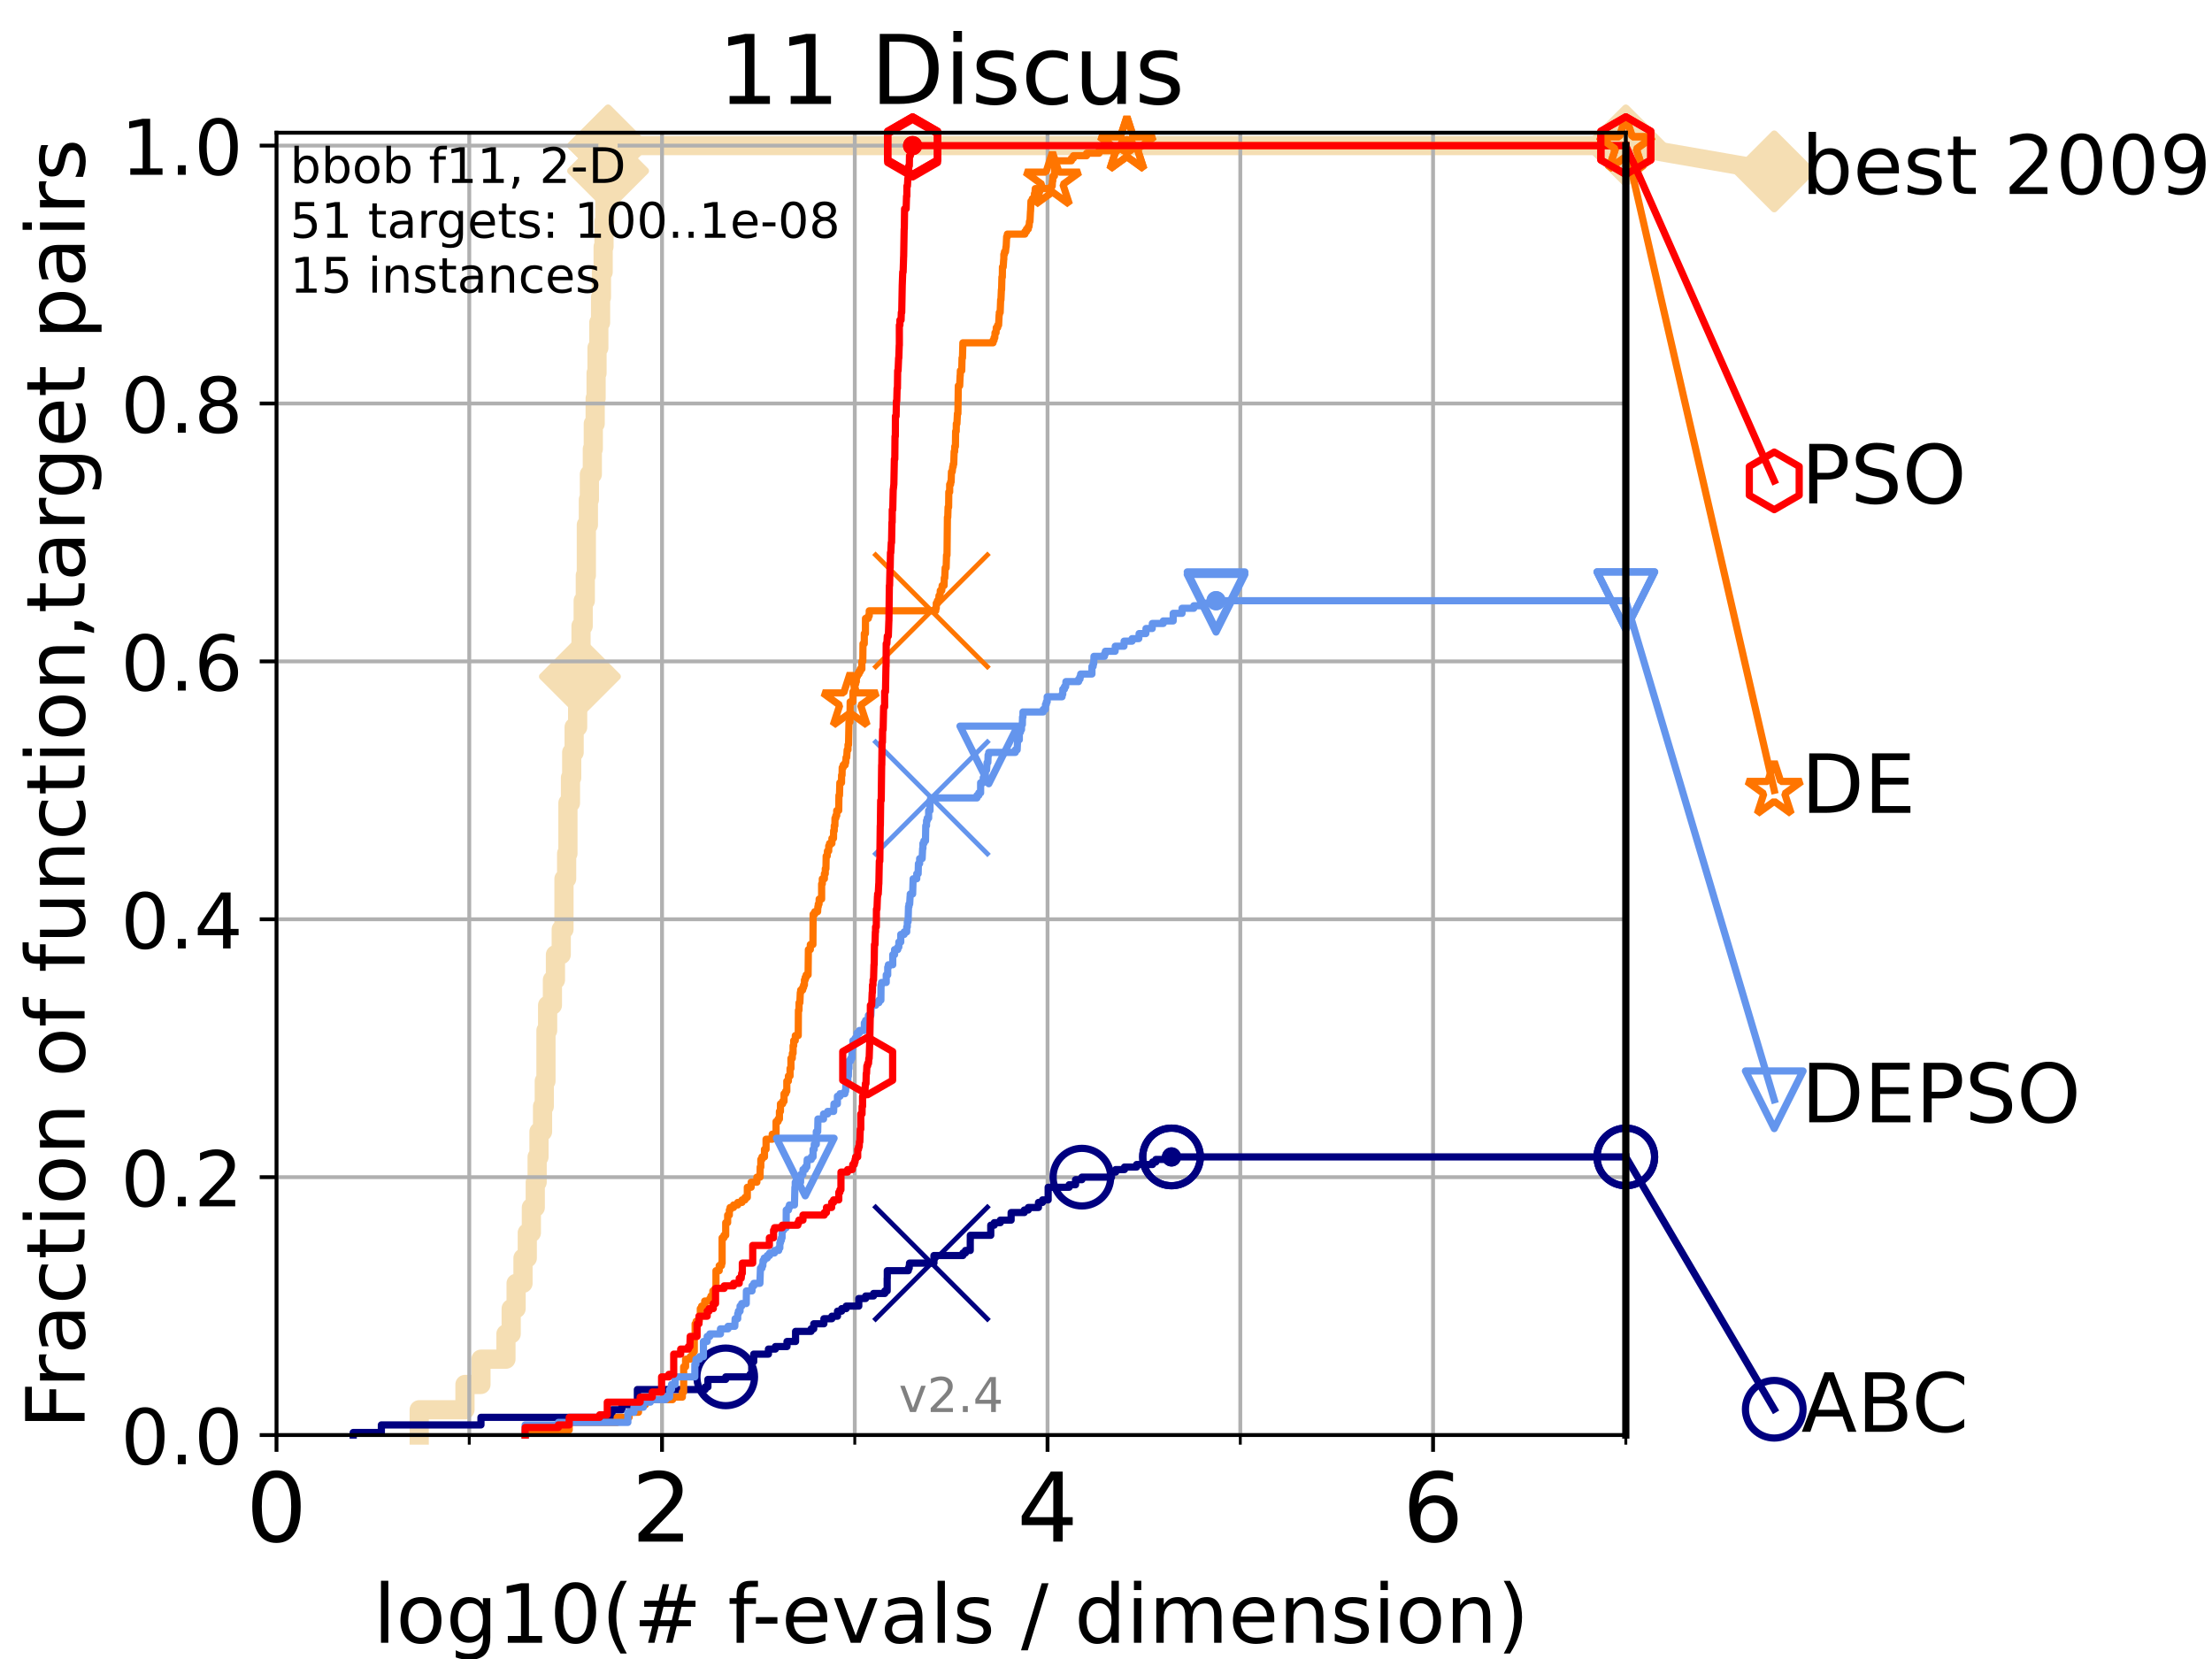 <?xml version="1.0" encoding="utf-8" standalone="no"?>
<!DOCTYPE svg PUBLIC "-//W3C//DTD SVG 1.1//EN"
  "http://www.w3.org/Graphics/SVG/1.1/DTD/svg11.dtd">
<!-- Created with matplotlib (https://matplotlib.org/) -->
<svg height="345.6pt" version="1.1" viewBox="0 0 460.8 345.6" width="460.8pt" xmlns="http://www.w3.org/2000/svg" xmlns:xlink="http://www.w3.org/1999/xlink">
 <defs>
  <style type="text/css">
*{stroke-linecap:butt;stroke-linejoin:round;}
  </style>
 </defs>
 <g id="figure_1">
  <g id="patch_1">
   <path d="M 0 345.6 
L 460.8 345.6 
L 460.8 0 
L 0 0 
z
" style="fill:#ffffff;"/>
  </g>
  <g id="axes_1">
   <g id="patch_2">
    <path d="M 57.6 298.944 
L 338.688 298.944 
L 338.688 27.648 
L 57.6 27.648 
z
" style="fill:#ffffff;"/>
   </g>
   <g id="line2d_1">
    <path d="M 87.33 298.944 
L 87.33 293.677 
L 96.861 293.677 
L 96.861 288.41 
L 100.193 288.41 
L 100.193 283.143 
L 105.398 283.143 
L 105.398 277.877 
L 106.489 277.877 
L 106.489 272.61 
L 107.515 272.61 
L 107.515 267.343 
L 108.949 267.343 
L 108.949 262.076 
L 109.843 262.076 
L 109.843 256.809 
L 110.694 256.809 
L 110.694 251.542 
L 111.506 251.542 
L 111.506 246.275 
L 111.897 246.275 
L 111.897 241.009 
L 112.281 241.009 
L 112.281 235.742 
L 113.023 235.742 
L 113.023 230.475 
L 113.383 230.475 
L 113.383 225.208 
L 113.735 225.208 
L 113.735 214.674 
L 114.08 214.674 
L 114.08 209.407 
L 115.077 209.407 
L 115.077 204.141 
L 115.711 204.141 
L 115.711 198.874 
L 116.914 198.874 
L 116.914 193.607 
L 117.486 193.607 
L 117.486 183.073 
L 118.04 183.073 
L 118.04 177.806 
L 118.31 177.806 
L 118.31 167.272 
L 118.839 167.272 
L 118.839 162.006 
L 119.097 162.006 
L 119.097 156.739 
L 119.603 156.739 
L 119.603 151.472 
L 120.335 151.472 
L 120.335 146.205 
L 120.572 146.205 
L 120.572 140.938 
L 120.806 140.938 
L 120.806 135.671 
L 121.037 135.671 
L 121.037 130.404 
L 121.49 130.404 
L 121.49 125.138 
L 121.931 125.138 
L 121.931 119.871 
L 122.148 119.871 
L 122.148 109.337 
L 122.573 109.337 
L 122.573 104.07 
L 122.782 104.07 
L 122.782 98.803 
L 123.394 98.803 
L 123.394 93.536 
L 123.594 93.536 
L 123.594 88.27 
L 123.985 88.27 
L 123.985 83.003 
L 124.178 83.003 
L 124.178 77.736 
L 124.369 77.736 
L 124.369 72.469 
L 124.744 72.469 
L 124.744 67.202 
L 125.111 67.202 
L 125.111 61.935 
L 125.292 61.935 
L 125.292 56.668 
L 125.648 56.668 
L 125.648 51.402 
L 125.823 51.402 
L 125.823 46.135 
L 125.996 46.135 
L 125.996 40.868 
L 126.168 40.868 
L 126.168 35.601 
L 126.674 35.601 
L 126.674 30.334 
L 338.688 30.334 
" style="fill:none;stroke:#f5deb3;stroke-linecap:square;stroke-width:4;"/>
   </g>
   <g id="line2d_2">
    <defs>
     <path d="M -0 7.778 
L 7.778 0 
L 0 -7.778 
L -7.778 -0 
z
" id="m236d1d0688" style="stroke:#f5deb3;stroke-linejoin:miter;stroke-width:1.5;"/>
    </defs>
    <g>
     <use style="fill:#f5deb3;stroke:#f5deb3;stroke-linejoin:miter;stroke-width:1.5;" x="120.806" xlink:href="#m236d1d0688" y="140.938"/>
     <use style="fill:#f5deb3;stroke:#f5deb3;stroke-linejoin:miter;stroke-width:1.5;" x="126.674" xlink:href="#m236d1d0688" y="35.601"/>
     <use style="fill:#f5deb3;stroke:#f5deb3;stroke-linejoin:miter;stroke-width:1.5;" x="126.674" xlink:href="#m236d1d0688" y="30.334"/>
     <use style="fill:#f5deb3;stroke:#f5deb3;stroke-linejoin:miter;stroke-width:1.5;" x="126.674" xlink:href="#m236d1d0688" y="30.334"/>
     <use style="fill:#f5deb3;stroke:#f5deb3;stroke-linejoin:miter;stroke-width:1.5;" x="338.688" xlink:href="#m236d1d0688" y="30.334"/>
    </g>
   </g>
   <g id="line2d_3">
    <path style="fill:none;stroke:#f5deb3;stroke-linecap:square;stroke-width:4;"/>
    <g/>
   </g>
   <g id="line2d_4">
    <path d="M 338.688 30.334 
L 369.608 35.706 
" style="fill:none;stroke:#f5deb3;stroke-linecap:square;stroke-width:4;"/>
    <g>
     <use style="fill:#f5deb3;stroke:#f5deb3;stroke-linejoin:miter;stroke-width:1.5;" x="338.688" xlink:href="#m236d1d0688" y="30.334"/>
     <use style="fill:#f5deb3;stroke:#f5deb3;stroke-linejoin:miter;stroke-width:1.5;" x="369.608" xlink:href="#m236d1d0688" y="35.706"/>
    </g>
   </g>
   <g id="matplotlib.axis_1">
    <g id="xtick_1">
     <g id="line2d_5">
      <path clip-path="url(#p15f5b87e13)" d="M 57.6 298.944 
L 57.6 27.648 
" style="fill:none;stroke:#b0b0b0;stroke-linecap:square;stroke-width:0.8;"/>
     </g>
     <g id="line2d_6">
      <defs>
       <path d="M 0 0 
L 0 3.5 
" id="m59ec1f1ffe" style="stroke:#000000;stroke-width:0.8;"/>
      </defs>
      <g>
       <use style="stroke:#000000;stroke-width:0.8;" x="57.6" xlink:href="#m59ec1f1ffe" y="298.944"/>
      </g>
     </g>
     <g id="text_1">
      <!-- 0 -->
      <defs>
       <path d="M 31.781 66.406 
Q 24.172 66.406 20.328 58.906 
Q 16.5 51.422 16.5 36.375 
Q 16.5 21.391 20.328 13.891 
Q 24.172 6.391 31.781 6.391 
Q 39.453 6.391 43.281 13.891 
Q 47.125 21.391 47.125 36.375 
Q 47.125 51.422 43.281 58.906 
Q 39.453 66.406 31.781 66.406 
z
M 31.781 74.219 
Q 44.047 74.219 50.516 64.516 
Q 56.984 54.828 56.984 36.375 
Q 56.984 17.969 50.516 8.266 
Q 44.047 -1.422 31.781 -1.422 
Q 19.531 -1.422 13.062 8.266 
Q 6.594 17.969 6.594 36.375 
Q 6.594 54.828 13.062 64.516 
Q 19.531 74.219 31.781 74.219 
z
" id="DejaVuSans-48"/>
      </defs>
      <g transform="translate(51.237 321.141)scale(0.2 -0.2)">
       <use xlink:href="#DejaVuSans-48"/>
      </g>
     </g>
    </g>
    <g id="xtick_2">
     <g id="line2d_7">
      <path clip-path="url(#p15f5b87e13)" d="M 137.911 298.944 
L 137.911 27.648 
" style="fill:none;stroke:#b0b0b0;stroke-linecap:square;stroke-width:0.8;"/>
     </g>
     <g id="line2d_8">
      <g>
       <use style="stroke:#000000;stroke-width:0.8;" x="137.911" xlink:href="#m59ec1f1ffe" y="298.944"/>
      </g>
     </g>
     <g id="text_2">
      <!-- 2 -->
      <defs>
       <path d="M 19.188 8.297 
L 53.609 8.297 
L 53.609 0 
L 7.328 0 
L 7.328 8.297 
Q 12.938 14.109 22.625 23.891 
Q 32.328 33.688 34.812 36.531 
Q 39.547 41.844 41.422 45.531 
Q 43.312 49.219 43.312 52.781 
Q 43.312 58.594 39.234 62.25 
Q 35.156 65.922 28.609 65.922 
Q 23.969 65.922 18.812 64.312 
Q 13.672 62.703 7.812 59.422 
L 7.812 69.391 
Q 13.766 71.781 18.938 73 
Q 24.125 74.219 28.422 74.219 
Q 39.75 74.219 46.484 68.547 
Q 53.219 62.891 53.219 53.422 
Q 53.219 48.922 51.531 44.891 
Q 49.859 40.875 45.406 35.406 
Q 44.188 33.984 37.641 27.219 
Q 31.109 20.453 19.188 8.297 
z
" id="DejaVuSans-50"/>
      </defs>
      <g transform="translate(131.548 321.141)scale(0.2 -0.2)">
       <use xlink:href="#DejaVuSans-50"/>
      </g>
     </g>
    </g>
    <g id="xtick_3">
     <g id="line2d_9">
      <path clip-path="url(#p15f5b87e13)" d="M 218.222 298.944 
L 218.222 27.648 
" style="fill:none;stroke:#b0b0b0;stroke-linecap:square;stroke-width:0.8;"/>
     </g>
     <g id="line2d_10">
      <g>
       <use style="stroke:#000000;stroke-width:0.8;" x="218.222" xlink:href="#m59ec1f1ffe" y="298.944"/>
      </g>
     </g>
     <g id="text_3">
      <!-- 4 -->
      <defs>
       <path d="M 37.797 64.312 
L 12.891 25.391 
L 37.797 25.391 
z
M 35.203 72.906 
L 47.609 72.906 
L 47.609 25.391 
L 58.016 25.391 
L 58.016 17.188 
L 47.609 17.188 
L 47.609 0 
L 37.797 0 
L 37.797 17.188 
L 4.891 17.188 
L 4.891 26.703 
z
" id="DejaVuSans-52"/>
      </defs>
      <g transform="translate(211.859 321.141)scale(0.2 -0.2)">
       <use xlink:href="#DejaVuSans-52"/>
      </g>
     </g>
    </g>
    <g id="xtick_4">
     <g id="line2d_11">
      <path clip-path="url(#p15f5b87e13)" d="M 298.533 298.944 
L 298.533 27.648 
" style="fill:none;stroke:#b0b0b0;stroke-linecap:square;stroke-width:0.8;"/>
     </g>
     <g id="line2d_12">
      <g>
       <use style="stroke:#000000;stroke-width:0.8;" x="298.533" xlink:href="#m59ec1f1ffe" y="298.944"/>
      </g>
     </g>
     <g id="text_4">
      <!-- 6 -->
      <defs>
       <path d="M 33.016 40.375 
Q 26.375 40.375 22.484 35.828 
Q 18.609 31.297 18.609 23.391 
Q 18.609 15.531 22.484 10.953 
Q 26.375 6.391 33.016 6.391 
Q 39.656 6.391 43.531 10.953 
Q 47.406 15.531 47.406 23.391 
Q 47.406 31.297 43.531 35.828 
Q 39.656 40.375 33.016 40.375 
z
M 52.594 71.297 
L 52.594 62.312 
Q 48.875 64.062 45.094 64.984 
Q 41.312 65.922 37.594 65.922 
Q 27.828 65.922 22.672 59.328 
Q 17.531 52.734 16.797 39.406 
Q 19.672 43.656 24.016 45.922 
Q 28.375 48.188 33.594 48.188 
Q 44.578 48.188 50.953 41.516 
Q 57.328 34.859 57.328 23.391 
Q 57.328 12.156 50.688 5.359 
Q 44.047 -1.422 33.016 -1.422 
Q 20.359 -1.422 13.672 8.266 
Q 6.984 17.969 6.984 36.375 
Q 6.984 53.656 15.188 63.938 
Q 23.391 74.219 37.203 74.219 
Q 40.922 74.219 44.703 73.484 
Q 48.484 72.75 52.594 71.297 
z
" id="DejaVuSans-54"/>
      </defs>
      <g transform="translate(292.17 321.141)scale(0.2 -0.2)">
       <use xlink:href="#DejaVuSans-54"/>
      </g>
     </g>
    </g>
    <g id="xtick_5">
     <g id="line2d_13">
      <path clip-path="url(#p15f5b87e13)" d="M 97.755 298.944 
L 97.755 27.648 
" style="fill:none;stroke:#b0b0b0;stroke-linecap:square;stroke-width:0.8;"/>
     </g>
     <g id="line2d_14">
      <defs>
       <path d="M 0 0 
L 0 2 
" id="m56e93ff77f" style="stroke:#000000;stroke-width:0.6;"/>
      </defs>
      <g>
       <use style="stroke:#000000;stroke-width:0.6;" x="97.755" xlink:href="#m56e93ff77f" y="298.944"/>
      </g>
     </g>
    </g>
    <g id="xtick_6">
     <g id="line2d_15">
      <path clip-path="url(#p15f5b87e13)" d="M 178.066 298.944 
L 178.066 27.648 
" style="fill:none;stroke:#b0b0b0;stroke-linecap:square;stroke-width:0.8;"/>
     </g>
     <g id="line2d_16">
      <g>
       <use style="stroke:#000000;stroke-width:0.6;" x="178.066" xlink:href="#m56e93ff77f" y="298.944"/>
      </g>
     </g>
    </g>
    <g id="xtick_7">
     <g id="line2d_17">
      <path clip-path="url(#p15f5b87e13)" d="M 258.377 298.944 
L 258.377 27.648 
" style="fill:none;stroke:#b0b0b0;stroke-linecap:square;stroke-width:0.8;"/>
     </g>
     <g id="line2d_18">
      <g>
       <use style="stroke:#000000;stroke-width:0.6;" x="258.377" xlink:href="#m56e93ff77f" y="298.944"/>
      </g>
     </g>
    </g>
    <g id="xtick_8">
     <g id="line2d_19">
      <path clip-path="url(#p15f5b87e13)" d="M 338.688 298.944 
L 338.688 27.648 
" style="fill:none;stroke:#b0b0b0;stroke-linecap:square;stroke-width:0.8;"/>
     </g>
     <g id="line2d_20">
      <g>
       <use style="stroke:#000000;stroke-width:0.6;" x="338.688" xlink:href="#m56e93ff77f" y="298.944"/>
      </g>
     </g>
    </g>
    <g id="text_5">
     <!-- log10(# f-evals / dimension) -->
     <defs>
      <path d="M 9.422 75.984 
L 18.406 75.984 
L 18.406 0 
L 9.422 0 
z
" id="DejaVuSans-108"/>
      <path d="M 30.609 48.391 
Q 23.391 48.391 19.188 42.75 
Q 14.984 37.109 14.984 27.297 
Q 14.984 17.484 19.156 11.844 
Q 23.344 6.203 30.609 6.203 
Q 37.797 6.203 41.984 11.859 
Q 46.188 17.531 46.188 27.297 
Q 46.188 37.016 41.984 42.703 
Q 37.797 48.391 30.609 48.391 
z
M 30.609 56 
Q 42.328 56 49.016 48.375 
Q 55.719 40.766 55.719 27.297 
Q 55.719 13.875 49.016 6.219 
Q 42.328 -1.422 30.609 -1.422 
Q 18.844 -1.422 12.172 6.219 
Q 5.516 13.875 5.516 27.297 
Q 5.516 40.766 12.172 48.375 
Q 18.844 56 30.609 56 
z
" id="DejaVuSans-111"/>
      <path d="M 45.406 27.984 
Q 45.406 37.75 41.375 43.109 
Q 37.359 48.484 30.078 48.484 
Q 22.859 48.484 18.828 43.109 
Q 14.797 37.75 14.797 27.984 
Q 14.797 18.266 18.828 12.891 
Q 22.859 7.516 30.078 7.516 
Q 37.359 7.516 41.375 12.891 
Q 45.406 18.266 45.406 27.984 
z
M 54.391 6.781 
Q 54.391 -7.172 48.188 -13.984 
Q 42 -20.797 29.203 -20.797 
Q 24.469 -20.797 20.266 -20.094 
Q 16.062 -19.391 12.109 -17.922 
L 12.109 -9.188 
Q 16.062 -11.328 19.922 -12.344 
Q 23.781 -13.375 27.781 -13.375 
Q 36.625 -13.375 41.016 -8.766 
Q 45.406 -4.156 45.406 5.172 
L 45.406 9.625 
Q 42.625 4.781 38.281 2.391 
Q 33.938 0 27.875 0 
Q 17.828 0 11.672 7.656 
Q 5.516 15.328 5.516 27.984 
Q 5.516 40.672 11.672 48.328 
Q 17.828 56 27.875 56 
Q 33.938 56 38.281 53.609 
Q 42.625 51.219 45.406 46.391 
L 45.406 54.688 
L 54.391 54.688 
z
" id="DejaVuSans-103"/>
      <path d="M 12.406 8.297 
L 28.516 8.297 
L 28.516 63.922 
L 10.984 60.406 
L 10.984 69.391 
L 28.422 72.906 
L 38.281 72.906 
L 38.281 8.297 
L 54.391 8.297 
L 54.391 0 
L 12.406 0 
z
" id="DejaVuSans-49"/>
      <path d="M 31 75.875 
Q 24.469 64.656 21.281 53.656 
Q 18.109 42.672 18.109 31.391 
Q 18.109 20.125 21.312 9.062 
Q 24.516 -2 31 -13.188 
L 23.188 -13.188 
Q 15.875 -1.703 12.234 9.375 
Q 8.594 20.453 8.594 31.391 
Q 8.594 42.281 12.203 53.312 
Q 15.828 64.359 23.188 75.875 
z
" id="DejaVuSans-40"/>
      <path d="M 51.125 44 
L 36.922 44 
L 32.812 27.688 
L 47.125 27.688 
z
M 43.797 71.781 
L 38.719 51.516 
L 52.984 51.516 
L 58.109 71.781 
L 65.922 71.781 
L 60.891 51.516 
L 76.125 51.516 
L 76.125 44 
L 58.984 44 
L 54.984 27.688 
L 70.516 27.688 
L 70.516 20.219 
L 53.078 20.219 
L 48 0 
L 40.188 0 
L 45.219 20.219 
L 30.906 20.219 
L 25.875 0 
L 18.016 0 
L 23.094 20.219 
L 7.719 20.219 
L 7.719 27.688 
L 24.906 27.688 
L 29 44 
L 13.281 44 
L 13.281 51.516 
L 30.906 51.516 
L 35.891 71.781 
z
" id="DejaVuSans-35"/>
      <path id="DejaVuSans-32"/>
      <path d="M 37.109 75.984 
L 37.109 68.5 
L 28.516 68.5 
Q 23.688 68.5 21.797 66.547 
Q 19.922 64.594 19.922 59.516 
L 19.922 54.688 
L 34.719 54.688 
L 34.719 47.703 
L 19.922 47.703 
L 19.922 0 
L 10.891 0 
L 10.891 47.703 
L 2.297 47.703 
L 2.297 54.688 
L 10.891 54.688 
L 10.891 58.5 
Q 10.891 67.625 15.141 71.797 
Q 19.391 75.984 28.609 75.984 
z
" id="DejaVuSans-102"/>
      <path d="M 4.891 31.391 
L 31.203 31.391 
L 31.203 23.391 
L 4.891 23.391 
z
" id="DejaVuSans-45"/>
      <path d="M 56.203 29.594 
L 56.203 25.203 
L 14.891 25.203 
Q 15.484 15.922 20.484 11.062 
Q 25.484 6.203 34.422 6.203 
Q 39.594 6.203 44.453 7.469 
Q 49.312 8.734 54.109 11.281 
L 54.109 2.781 
Q 49.266 0.734 44.188 -0.344 
Q 39.109 -1.422 33.891 -1.422 
Q 20.797 -1.422 13.156 6.188 
Q 5.516 13.812 5.516 26.812 
Q 5.516 40.234 12.766 48.109 
Q 20.016 56 32.328 56 
Q 43.359 56 49.781 48.891 
Q 56.203 41.797 56.203 29.594 
z
M 47.219 32.234 
Q 47.125 39.594 43.094 43.984 
Q 39.062 48.391 32.422 48.391 
Q 24.906 48.391 20.391 44.141 
Q 15.875 39.891 15.188 32.172 
z
" id="DejaVuSans-101"/>
      <path d="M 2.984 54.688 
L 12.5 54.688 
L 29.594 8.797 
L 46.688 54.688 
L 56.203 54.688 
L 35.688 0 
L 23.484 0 
z
" id="DejaVuSans-118"/>
      <path d="M 34.281 27.484 
Q 23.391 27.484 19.188 25 
Q 14.984 22.516 14.984 16.5 
Q 14.984 11.719 18.141 8.906 
Q 21.297 6.109 26.703 6.109 
Q 34.188 6.109 38.703 11.406 
Q 43.219 16.703 43.219 25.484 
L 43.219 27.484 
z
M 52.203 31.203 
L 52.203 0 
L 43.219 0 
L 43.219 8.297 
Q 40.141 3.328 35.547 0.953 
Q 30.953 -1.422 24.312 -1.422 
Q 15.922 -1.422 10.953 3.297 
Q 6 8.016 6 15.922 
Q 6 25.141 12.172 29.828 
Q 18.359 34.516 30.609 34.516 
L 43.219 34.516 
L 43.219 35.406 
Q 43.219 41.609 39.141 45 
Q 35.062 48.391 27.688 48.391 
Q 23 48.391 18.547 47.266 
Q 14.109 46.141 10.016 43.891 
L 10.016 52.203 
Q 14.938 54.109 19.578 55.047 
Q 24.219 56 28.609 56 
Q 40.484 56 46.344 49.844 
Q 52.203 43.703 52.203 31.203 
z
" id="DejaVuSans-97"/>
      <path d="M 44.281 53.078 
L 44.281 44.578 
Q 40.484 46.531 36.375 47.5 
Q 32.281 48.484 27.875 48.484 
Q 21.188 48.484 17.844 46.438 
Q 14.5 44.391 14.5 40.281 
Q 14.5 37.156 16.891 35.375 
Q 19.281 33.594 26.516 31.984 
L 29.594 31.297 
Q 39.156 29.25 43.188 25.516 
Q 47.219 21.781 47.219 15.094 
Q 47.219 7.469 41.188 3.016 
Q 35.156 -1.422 24.609 -1.422 
Q 20.219 -1.422 15.453 -0.562 
Q 10.688 0.297 5.422 2 
L 5.422 11.281 
Q 10.406 8.688 15.234 7.391 
Q 20.062 6.109 24.812 6.109 
Q 31.156 6.109 34.562 8.281 
Q 37.984 10.453 37.984 14.406 
Q 37.984 18.062 35.516 20.016 
Q 33.062 21.969 24.703 23.781 
L 21.578 24.516 
Q 13.234 26.266 9.516 29.906 
Q 5.812 33.547 5.812 39.891 
Q 5.812 47.609 11.281 51.797 
Q 16.75 56 26.812 56 
Q 31.781 56 36.172 55.266 
Q 40.578 54.547 44.281 53.078 
z
" id="DejaVuSans-115"/>
      <path d="M 25.391 72.906 
L 33.688 72.906 
L 8.297 -9.281 
L 0 -9.281 
z
" id="DejaVuSans-47"/>
      <path d="M 45.406 46.391 
L 45.406 75.984 
L 54.391 75.984 
L 54.391 0 
L 45.406 0 
L 45.406 8.203 
Q 42.578 3.328 38.25 0.953 
Q 33.938 -1.422 27.875 -1.422 
Q 17.969 -1.422 11.734 6.484 
Q 5.516 14.406 5.516 27.297 
Q 5.516 40.188 11.734 48.094 
Q 17.969 56 27.875 56 
Q 33.938 56 38.25 53.625 
Q 42.578 51.266 45.406 46.391 
z
M 14.797 27.297 
Q 14.797 17.391 18.875 11.75 
Q 22.953 6.109 30.078 6.109 
Q 37.203 6.109 41.297 11.75 
Q 45.406 17.391 45.406 27.297 
Q 45.406 37.203 41.297 42.844 
Q 37.203 48.484 30.078 48.484 
Q 22.953 48.484 18.875 42.844 
Q 14.797 37.203 14.797 27.297 
z
" id="DejaVuSans-100"/>
      <path d="M 9.422 54.688 
L 18.406 54.688 
L 18.406 0 
L 9.422 0 
z
M 9.422 75.984 
L 18.406 75.984 
L 18.406 64.594 
L 9.422 64.594 
z
" id="DejaVuSans-105"/>
      <path d="M 52 44.188 
Q 55.375 50.25 60.062 53.125 
Q 64.75 56 71.094 56 
Q 79.641 56 84.281 50.016 
Q 88.922 44.047 88.922 33.016 
L 88.922 0 
L 79.891 0 
L 79.891 32.719 
Q 79.891 40.578 77.094 44.375 
Q 74.312 48.188 68.609 48.188 
Q 61.625 48.188 57.562 43.547 
Q 53.516 38.922 53.516 30.906 
L 53.516 0 
L 44.484 0 
L 44.484 32.719 
Q 44.484 40.625 41.703 44.406 
Q 38.922 48.188 33.109 48.188 
Q 26.219 48.188 22.156 43.531 
Q 18.109 38.875 18.109 30.906 
L 18.109 0 
L 9.078 0 
L 9.078 54.688 
L 18.109 54.688 
L 18.109 46.188 
Q 21.188 51.219 25.484 53.609 
Q 29.781 56 35.688 56 
Q 41.656 56 45.828 52.969 
Q 50 49.953 52 44.188 
z
" id="DejaVuSans-109"/>
      <path d="M 54.891 33.016 
L 54.891 0 
L 45.906 0 
L 45.906 32.719 
Q 45.906 40.484 42.875 44.328 
Q 39.844 48.188 33.797 48.188 
Q 26.516 48.188 22.312 43.547 
Q 18.109 38.922 18.109 30.906 
L 18.109 0 
L 9.078 0 
L 9.078 54.688 
L 18.109 54.688 
L 18.109 46.188 
Q 21.344 51.125 25.703 53.562 
Q 30.078 56 35.797 56 
Q 45.219 56 50.047 50.172 
Q 54.891 44.344 54.891 33.016 
z
" id="DejaVuSans-110"/>
      <path d="M 8.016 75.875 
L 15.828 75.875 
Q 23.141 64.359 26.781 53.312 
Q 30.422 42.281 30.422 31.391 
Q 30.422 20.453 26.781 9.375 
Q 23.141 -1.703 15.828 -13.188 
L 8.016 -13.188 
Q 14.5 -2 17.703 9.062 
Q 20.906 20.125 20.906 31.391 
Q 20.906 42.672 17.703 53.656 
Q 14.5 64.656 8.016 75.875 
z
" id="DejaVuSans-41"/>
     </defs>
     <g transform="translate(77.764 342.218)scale(0.17 -0.17)">
      <use xlink:href="#DejaVuSans-108"/>
      <use x="27.783" xlink:href="#DejaVuSans-111"/>
      <use x="88.965" xlink:href="#DejaVuSans-103"/>
      <use x="152.441" xlink:href="#DejaVuSans-49"/>
      <use x="216.064" xlink:href="#DejaVuSans-48"/>
      <use x="279.688" xlink:href="#DejaVuSans-40"/>
      <use x="318.701" xlink:href="#DejaVuSans-35"/>
      <use x="402.49" xlink:href="#DejaVuSans-32"/>
      <use x="434.277" xlink:href="#DejaVuSans-102"/>
      <use x="463.982" xlink:href="#DejaVuSans-45"/>
      <use x="500.066" xlink:href="#DejaVuSans-101"/>
      <use x="561.59" xlink:href="#DejaVuSans-118"/>
      <use x="620.77" xlink:href="#DejaVuSans-97"/>
      <use x="682.049" xlink:href="#DejaVuSans-108"/>
      <use x="709.832" xlink:href="#DejaVuSans-115"/>
      <use x="761.932" xlink:href="#DejaVuSans-32"/>
      <use x="793.719" xlink:href="#DejaVuSans-47"/>
      <use x="827.41" xlink:href="#DejaVuSans-32"/>
      <use x="859.197" xlink:href="#DejaVuSans-100"/>
      <use x="922.674" xlink:href="#DejaVuSans-105"/>
      <use x="950.457" xlink:href="#DejaVuSans-109"/>
      <use x="1047.869" xlink:href="#DejaVuSans-101"/>
      <use x="1109.393" xlink:href="#DejaVuSans-110"/>
      <use x="1172.771" xlink:href="#DejaVuSans-115"/>
      <use x="1224.871" xlink:href="#DejaVuSans-105"/>
      <use x="1252.654" xlink:href="#DejaVuSans-111"/>
      <use x="1313.836" xlink:href="#DejaVuSans-110"/>
      <use x="1377.215" xlink:href="#DejaVuSans-41"/>
     </g>
    </g>
   </g>
   <g id="matplotlib.axis_2">
    <g id="ytick_1">
     <g id="line2d_21">
      <path clip-path="url(#p15f5b87e13)" d="M 57.6 298.944 
L 338.688 298.944 
" style="fill:none;stroke:#b0b0b0;stroke-linecap:square;stroke-width:0.8;"/>
     </g>
     <g id="line2d_22">
      <defs>
       <path d="M 0 0 
L -3.5 0 
" id="m1a507ff1f7" style="stroke:#000000;stroke-width:0.8;"/>
      </defs>
      <g>
       <use style="stroke:#000000;stroke-width:0.8;" x="57.6" xlink:href="#m1a507ff1f7" y="298.944"/>
      </g>
     </g>
     <g id="text_6">
      <!-- 0.0 -->
      <defs>
       <path d="M 10.688 12.406 
L 21 12.406 
L 21 0 
L 10.688 0 
z
" id="DejaVuSans-46"/>
      </defs>
      <g transform="translate(25.155 305.023)scale(0.16 -0.16)">
       <use xlink:href="#DejaVuSans-48"/>
       <use x="63.623" xlink:href="#DejaVuSans-46"/>
       <use x="95.41" xlink:href="#DejaVuSans-48"/>
      </g>
     </g>
    </g>
    <g id="ytick_2">
     <g id="line2d_23">
      <path clip-path="url(#p15f5b87e13)" d="M 57.6 245.222 
L 338.688 245.222 
" style="fill:none;stroke:#b0b0b0;stroke-linecap:square;stroke-width:0.8;"/>
     </g>
     <g id="line2d_24">
      <g>
       <use style="stroke:#000000;stroke-width:0.8;" x="57.6" xlink:href="#m1a507ff1f7" y="245.222"/>
      </g>
     </g>
     <g id="text_7">
      <!-- 0.2 -->
      <g transform="translate(25.155 251.301)scale(0.16 -0.16)">
       <use xlink:href="#DejaVuSans-48"/>
       <use x="63.623" xlink:href="#DejaVuSans-46"/>
       <use x="95.41" xlink:href="#DejaVuSans-50"/>
      </g>
     </g>
    </g>
    <g id="ytick_3">
     <g id="line2d_25">
      <path clip-path="url(#p15f5b87e13)" d="M 57.6 191.5 
L 338.688 191.5 
" style="fill:none;stroke:#b0b0b0;stroke-linecap:square;stroke-width:0.8;"/>
     </g>
     <g id="line2d_26">
      <g>
       <use style="stroke:#000000;stroke-width:0.8;" x="57.6" xlink:href="#m1a507ff1f7" y="191.5"/>
      </g>
     </g>
     <g id="text_8">
      <!-- 0.4 -->
      <g transform="translate(25.155 197.579)scale(0.16 -0.16)">
       <use xlink:href="#DejaVuSans-48"/>
       <use x="63.623" xlink:href="#DejaVuSans-46"/>
       <use x="95.41" xlink:href="#DejaVuSans-52"/>
      </g>
     </g>
    </g>
    <g id="ytick_4">
     <g id="line2d_27">
      <path clip-path="url(#p15f5b87e13)" d="M 57.6 137.778 
L 338.688 137.778 
" style="fill:none;stroke:#b0b0b0;stroke-linecap:square;stroke-width:0.8;"/>
     </g>
     <g id="line2d_28">
      <g>
       <use style="stroke:#000000;stroke-width:0.8;" x="57.6" xlink:href="#m1a507ff1f7" y="137.778"/>
      </g>
     </g>
     <g id="text_9">
      <!-- 0.6 -->
      <g transform="translate(25.155 143.857)scale(0.16 -0.16)">
       <use xlink:href="#DejaVuSans-48"/>
       <use x="63.623" xlink:href="#DejaVuSans-46"/>
       <use x="95.41" xlink:href="#DejaVuSans-54"/>
      </g>
     </g>
    </g>
    <g id="ytick_5">
     <g id="line2d_29">
      <path clip-path="url(#p15f5b87e13)" d="M 57.6 84.056 
L 338.688 84.056 
" style="fill:none;stroke:#b0b0b0;stroke-linecap:square;stroke-width:0.8;"/>
     </g>
     <g id="line2d_30">
      <g>
       <use style="stroke:#000000;stroke-width:0.8;" x="57.6" xlink:href="#m1a507ff1f7" y="84.056"/>
      </g>
     </g>
     <g id="text_10">
      <!-- 0.8 -->
      <defs>
       <path d="M 31.781 34.625 
Q 24.75 34.625 20.719 30.859 
Q 16.703 27.094 16.703 20.516 
Q 16.703 13.922 20.719 10.156 
Q 24.75 6.391 31.781 6.391 
Q 38.812 6.391 42.859 10.172 
Q 46.922 13.969 46.922 20.516 
Q 46.922 27.094 42.891 30.859 
Q 38.875 34.625 31.781 34.625 
z
M 21.922 38.812 
Q 15.578 40.375 12.031 44.719 
Q 8.5 49.078 8.5 55.328 
Q 8.5 64.062 14.719 69.141 
Q 20.953 74.219 31.781 74.219 
Q 42.672 74.219 48.875 69.141 
Q 55.078 64.062 55.078 55.328 
Q 55.078 49.078 51.531 44.719 
Q 48 40.375 41.703 38.812 
Q 48.828 37.156 52.797 32.312 
Q 56.781 27.484 56.781 20.516 
Q 56.781 9.906 50.312 4.234 
Q 43.844 -1.422 31.781 -1.422 
Q 19.734 -1.422 13.25 4.234 
Q 6.781 9.906 6.781 20.516 
Q 6.781 27.484 10.781 32.312 
Q 14.797 37.156 21.922 38.812 
z
M 18.312 54.391 
Q 18.312 48.734 21.844 45.562 
Q 25.391 42.391 31.781 42.391 
Q 38.141 42.391 41.719 45.562 
Q 45.312 48.734 45.312 54.391 
Q 45.312 60.062 41.719 63.234 
Q 38.141 66.406 31.781 66.406 
Q 25.391 66.406 21.844 63.234 
Q 18.312 60.062 18.312 54.391 
z
" id="DejaVuSans-56"/>
      </defs>
      <g transform="translate(25.155 90.135)scale(0.16 -0.16)">
       <use xlink:href="#DejaVuSans-48"/>
       <use x="63.623" xlink:href="#DejaVuSans-46"/>
       <use x="95.41" xlink:href="#DejaVuSans-56"/>
      </g>
     </g>
    </g>
    <g id="ytick_6">
     <g id="line2d_31">
      <path clip-path="url(#p15f5b87e13)" d="M 57.6 30.334 
L 338.688 30.334 
" style="fill:none;stroke:#b0b0b0;stroke-linecap:square;stroke-width:0.8;"/>
     </g>
     <g id="line2d_32">
      <g>
       <use style="stroke:#000000;stroke-width:0.8;" x="57.6" xlink:href="#m1a507ff1f7" y="30.334"/>
      </g>
     </g>
     <g id="text_11">
      <!-- 1.0 -->
      <g transform="translate(25.155 36.413)scale(0.16 -0.16)">
       <use xlink:href="#DejaVuSans-49"/>
       <use x="63.623" xlink:href="#DejaVuSans-46"/>
       <use x="95.41" xlink:href="#DejaVuSans-48"/>
      </g>
     </g>
    </g>
    <g id="text_12">
     <!-- Fraction of function,target pairs -->
     <defs>
      <path d="M 9.812 72.906 
L 51.703 72.906 
L 51.703 64.594 
L 19.672 64.594 
L 19.672 43.109 
L 48.578 43.109 
L 48.578 34.812 
L 19.672 34.812 
L 19.672 0 
L 9.812 0 
z
" id="DejaVuSans-70"/>
      <path d="M 41.109 46.297 
Q 39.594 47.172 37.812 47.578 
Q 36.031 48 33.891 48 
Q 26.266 48 22.188 43.047 
Q 18.109 38.094 18.109 28.812 
L 18.109 0 
L 9.078 0 
L 9.078 54.688 
L 18.109 54.688 
L 18.109 46.188 
Q 20.953 51.172 25.484 53.578 
Q 30.031 56 36.531 56 
Q 37.453 56 38.578 55.875 
Q 39.703 55.766 41.062 55.516 
z
" id="DejaVuSans-114"/>
      <path d="M 48.781 52.594 
L 48.781 44.188 
Q 44.969 46.297 41.141 47.344 
Q 37.312 48.391 33.406 48.391 
Q 24.656 48.391 19.812 42.844 
Q 14.984 37.312 14.984 27.297 
Q 14.984 17.281 19.812 11.734 
Q 24.656 6.203 33.406 6.203 
Q 37.312 6.203 41.141 7.25 
Q 44.969 8.297 48.781 10.406 
L 48.781 2.094 
Q 45.016 0.344 40.984 -0.531 
Q 36.969 -1.422 32.422 -1.422 
Q 20.062 -1.422 12.781 6.344 
Q 5.516 14.109 5.516 27.297 
Q 5.516 40.672 12.859 48.328 
Q 20.219 56 33.016 56 
Q 37.156 56 41.109 55.141 
Q 45.062 54.297 48.781 52.594 
z
" id="DejaVuSans-99"/>
      <path d="M 18.312 70.219 
L 18.312 54.688 
L 36.812 54.688 
L 36.812 47.703 
L 18.312 47.703 
L 18.312 18.016 
Q 18.312 11.328 20.141 9.422 
Q 21.969 7.516 27.594 7.516 
L 36.812 7.516 
L 36.812 0 
L 27.594 0 
Q 17.188 0 13.234 3.875 
Q 9.281 7.766 9.281 18.016 
L 9.281 47.703 
L 2.688 47.703 
L 2.688 54.688 
L 9.281 54.688 
L 9.281 70.219 
z
" id="DejaVuSans-116"/>
      <path d="M 8.5 21.578 
L 8.5 54.688 
L 17.484 54.688 
L 17.484 21.922 
Q 17.484 14.156 20.5 10.266 
Q 23.531 6.391 29.594 6.391 
Q 36.859 6.391 41.078 11.031 
Q 45.312 15.672 45.312 23.688 
L 45.312 54.688 
L 54.297 54.688 
L 54.297 0 
L 45.312 0 
L 45.312 8.406 
Q 42.047 3.422 37.719 1 
Q 33.406 -1.422 27.688 -1.422 
Q 18.266 -1.422 13.375 4.438 
Q 8.5 10.297 8.5 21.578 
z
M 31.109 56 
z
" id="DejaVuSans-117"/>
      <path d="M 11.719 12.406 
L 22.016 12.406 
L 22.016 4 
L 14.016 -11.625 
L 7.719 -11.625 
L 11.719 4 
z
" id="DejaVuSans-44"/>
      <path d="M 18.109 8.203 
L 18.109 -20.797 
L 9.078 -20.797 
L 9.078 54.688 
L 18.109 54.688 
L 18.109 46.391 
Q 20.953 51.266 25.266 53.625 
Q 29.594 56 35.594 56 
Q 45.562 56 51.781 48.094 
Q 58.016 40.188 58.016 27.297 
Q 58.016 14.406 51.781 6.484 
Q 45.562 -1.422 35.594 -1.422 
Q 29.594 -1.422 25.266 0.953 
Q 20.953 3.328 18.109 8.203 
z
M 48.688 27.297 
Q 48.688 37.203 44.609 42.844 
Q 40.531 48.484 33.406 48.484 
Q 26.266 48.484 22.188 42.844 
Q 18.109 37.203 18.109 27.297 
Q 18.109 17.391 22.188 11.75 
Q 26.266 6.109 33.406 6.109 
Q 40.531 6.109 44.609 11.75 
Q 48.688 17.391 48.688 27.297 
z
" id="DejaVuSans-112"/>
     </defs>
     <g transform="translate(17.62 297.681)rotate(-90)scale(0.17 -0.17)">
      <use xlink:href="#DejaVuSans-70"/>
      <use x="50.27" xlink:href="#DejaVuSans-114"/>
      <use x="91.383" xlink:href="#DejaVuSans-97"/>
      <use x="152.662" xlink:href="#DejaVuSans-99"/>
      <use x="207.643" xlink:href="#DejaVuSans-116"/>
      <use x="246.852" xlink:href="#DejaVuSans-105"/>
      <use x="274.635" xlink:href="#DejaVuSans-111"/>
      <use x="335.816" xlink:href="#DejaVuSans-110"/>
      <use x="399.195" xlink:href="#DejaVuSans-32"/>
      <use x="430.982" xlink:href="#DejaVuSans-111"/>
      <use x="492.164" xlink:href="#DejaVuSans-102"/>
      <use x="527.369" xlink:href="#DejaVuSans-32"/>
      <use x="559.156" xlink:href="#DejaVuSans-102"/>
      <use x="594.361" xlink:href="#DejaVuSans-117"/>
      <use x="657.74" xlink:href="#DejaVuSans-110"/>
      <use x="721.119" xlink:href="#DejaVuSans-99"/>
      <use x="776.1" xlink:href="#DejaVuSans-116"/>
      <use x="815.309" xlink:href="#DejaVuSans-105"/>
      <use x="843.092" xlink:href="#DejaVuSans-111"/>
      <use x="904.273" xlink:href="#DejaVuSans-110"/>
      <use x="967.652" xlink:href="#DejaVuSans-44"/>
      <use x="999.439" xlink:href="#DejaVuSans-116"/>
      <use x="1038.648" xlink:href="#DejaVuSans-97"/>
      <use x="1099.928" xlink:href="#DejaVuSans-114"/>
      <use x="1139.291" xlink:href="#DejaVuSans-103"/>
      <use x="1202.768" xlink:href="#DejaVuSans-101"/>
      <use x="1264.291" xlink:href="#DejaVuSans-116"/>
      <use x="1303.5" xlink:href="#DejaVuSans-32"/>
      <use x="1335.287" xlink:href="#DejaVuSans-112"/>
      <use x="1398.764" xlink:href="#DejaVuSans-97"/>
      <use x="1460.043" xlink:href="#DejaVuSans-105"/>
      <use x="1487.826" xlink:href="#DejaVuSans-114"/>
      <use x="1528.939" xlink:href="#DejaVuSans-115"/>
     </g>
    </g>
   </g>
   <g id="line2d_33">
    <defs>
     <path d="M 0 1.5 
C 0.398 1.5 0.779 1.342 1.061 1.061 
C 1.342 0.779 1.5 0.398 1.5 0 
C 1.5 -0.398 1.342 -0.779 1.061 -1.061 
C 0.779 -1.342 0.398 -1.5 0 -1.5 
C -0.398 -1.5 -0.779 -1.342 -1.061 -1.061 
C -1.342 -0.779 -1.5 -0.398 -1.5 0 
C -1.5 0.398 -1.342 0.779 -1.061 1.061 
C -0.779 1.342 -0.398 1.5 0 1.5 
z
" id="mc250724ed5" style="stroke:#f5deb3;"/>
    </defs>
    <g>
     <use style="fill:#f5deb3;stroke:#f5deb3;" x="126.674" xlink:href="#mc250724ed5" y="30.334"/>
     <use style="fill:#f5deb3;stroke:#f5deb3;" x="126.674" xlink:href="#mc250724ed5" y="30.334"/>
    </g>
   </g>
   <g id="line2d_34">
    <defs>
     <path d="M 0 1.5 
C 0.398 1.5 0.779 1.342 1.061 1.061 
C 1.342 0.779 1.5 0.398 1.5 0 
C 1.5 -0.398 1.342 -0.779 1.061 -1.061 
C 0.779 -1.342 0.398 -1.5 0 -1.5 
C -0.398 -1.5 -0.779 -1.342 -1.061 -1.061 
C -1.342 -0.779 -1.5 -0.398 -1.5 0 
C -1.5 0.398 -1.342 0.779 -1.061 1.061 
C -0.779 1.342 -0.398 1.5 0 1.5 
z
" id="ma3edc7f55b" style="stroke:#000080;"/>
    </defs>
    <g>
     <use style="fill:#000080;stroke:#000080;" x="244.049" xlink:href="#ma3edc7f55b" y="241.009"/>
     <use style="fill:#000080;stroke:#000080;" x="244.049" xlink:href="#ma3edc7f55b" y="241.009"/>
    </g>
   </g>
   <g id="line2d_35">
    <path d="M 73.579 298.944 
L 73.579 298.417 
L 79.447 298.417 
L 79.447 296.837 
L 100.193 296.837 
L 100.193 295.257 
L 127.485 295.257 
L 127.485 293.677 
L 129.574 293.677 
L 129.574 292.624 
L 132.777 292.624 
L 132.777 289.464 
L 146.906 289.464 
L 146.906 288.937 
L 147.47 288.937 
L 147.47 287.357 
L 151.179 287.357 
L 151.179 286.83 
L 156.236 286.83 
L 156.236 286.304 
L 156.599 286.304 
L 156.599 283.67 
L 157.012 283.67 
L 157.012 282.09 
L 160.079 282.09 
L 160.079 281.037 
L 161.533 281.037 
L 161.533 280.51 
L 163.946 280.51 
L 163.946 279.457 
L 165.732 279.457 
L 165.732 277.35 
L 168.968 277.35 
L 168.968 276.823 
L 169.517 276.823 
L 169.517 275.77 
L 171.633 275.77 
L 171.633 274.716 
L 173.292 274.716 
L 173.292 274.19 
L 174.467 274.19 
L 174.467 273.136 
L 175.334 273.136 
L 175.334 272.61 
L 176.277 272.61 
L 176.277 272.083 
L 178.901 272.083 
L 178.901 270.503 
L 180.336 270.503 
L 180.336 269.976 
L 181.979 269.976 
L 181.979 269.45 
L 184.322 269.45 
L 184.322 268.923 
L 184.815 268.923 
L 184.815 266.289 
L 184.838 266.289 
L 184.838 264.709 
L 189.218 264.709 
L 189.218 264.183 
L 189.406 264.183 
L 189.406 263.656 
L 189.465 263.656 
L 189.465 263.129 
L 194.558 263.129 
L 194.558 261.549 
L 200.593 261.549 
L 200.593 261.023 
L 201.124 261.023 
L 201.124 260.496 
L 202.122 260.496 
L 202.122 258.389 
L 202.131 258.389 
L 202.131 257.336 
L 206.392 257.336 
L 206.392 255.229 
L 207.124 255.229 
L 207.124 254.702 
L 208.393 254.702 
L 208.393 254.176 
L 210.635 254.176 
L 210.635 252.596 
L 213.377 252.596 
L 213.377 252.069 
L 214.21 252.069 
L 214.21 251.542 
L 216.331 251.542 
L 216.331 251.016 
L 216.335 251.016 
L 216.335 250.489 
L 217.172 250.489 
L 217.172 249.962 
L 218.351 249.962 
L 218.351 247.329 
L 222.723 247.329 
L 222.723 246.802 
L 224.058 246.802 
L 224.058 245.749 
L 225.379 245.749 
L 225.379 245.222 
L 231.549 245.222 
L 231.549 244.169 
L 232.421 244.169 
L 232.421 243.642 
L 234.253 243.642 
L 234.253 243.115 
L 236.773 243.115 
L 236.773 242.589 
L 240.106 242.589 
L 240.106 242.062 
L 240.788 242.062 
L 240.788 241.535 
L 244.049 241.535 
L 244.049 241.009 
L 338.688 241.009 
" style="fill:none;stroke:#000080;stroke-linecap:square;stroke-width:1.5;"/>
   </g>
   <g id="line2d_36">
    <defs>
     <path d="M 0 6 
C 1.591 6 3.117 5.368 4.243 4.243 
C 5.368 3.117 6 1.591 6 0 
C 6 -1.591 5.368 -3.117 4.243 -4.243 
C 3.117 -5.368 1.591 -6 0 -6 
C -1.591 -6 -3.117 -5.368 -4.243 -4.243 
C -5.368 -3.117 -6 -1.591 -6 0 
C -6 1.591 -5.368 3.117 -4.243 4.243 
C -3.117 5.368 -1.591 6 0 6 
z
" id="mad14dffbce" style="stroke:#000080;stroke-width:1.5;"/>
    </defs>
    <g>
     <use style="fill-opacity:0;stroke:#000080;stroke-width:1.5;" x="151.179" xlink:href="#mad14dffbce" y="286.83"/>
     <use style="fill-opacity:0;stroke:#000080;stroke-width:1.5;" x="225.379" xlink:href="#mad14dffbce" y="245.222"/>
     <use style="fill-opacity:0;stroke:#000080;stroke-width:1.5;" x="244.049" xlink:href="#mad14dffbce" y="241.009"/>
     <use style="fill-opacity:0;stroke:#000080;stroke-width:1.5;" x="244.049" xlink:href="#mad14dffbce" y="241.009"/>
     <use style="fill-opacity:0;stroke:#000080;stroke-width:1.5;" x="338.688" xlink:href="#mad14dffbce" y="241.009"/>
    </g>
   </g>
   <g id="line2d_37">
    <path style="fill:none;stroke:#000080;stroke-linecap:square;stroke-width:1.5;"/>
    <g/>
   </g>
   <g id="line2d_38">
    <path clip-path="url(#p15f5b87e13)" d="M 194.046 263.129 
" style="fill:none;stroke:#000080;stroke-linecap:square;stroke-width:1.5;"/>
    <defs>
     <path d="M -12 12 
L 12 -12 
M -12 -12 
L 12 12 
" id="m63f7184dd7" style="stroke:#000080;"/>
    </defs>
    <g clip-path="url(#p15f5b87e13)">
     <use style="fill:#000080;stroke:#000080;" x="194.046" xlink:href="#m63f7184dd7" y="263.129"/>
    </g>
   </g>
   <g id="line2d_39">
    <defs>
     <path d="M 0 1.5 
C 0.398 1.5 0.779 1.342 1.061 1.061 
C 1.342 0.779 1.5 0.398 1.5 0 
C 1.5 -0.398 1.342 -0.779 1.061 -1.061 
C 0.779 -1.342 0.398 -1.5 0 -1.5 
C -0.398 -1.5 -0.779 -1.342 -1.061 -1.061 
C -1.342 -0.779 -1.5 -0.398 -1.5 0 
C -1.5 0.398 -1.342 0.779 -1.061 1.061 
C -0.779 1.342 -0.398 1.5 0 1.5 
z
" id="m3a788b5df8" style="stroke:#ff7500;"/>
    </defs>
    <g>
     <use style="fill:#ff7500;stroke:#ff7500;" x="234.755" xlink:href="#m3a788b5df8" y="30.334"/>
     <use style="fill:#ff7500;stroke:#ff7500;" x="234.755" xlink:href="#m3a788b5df8" y="30.334"/>
    </g>
   </g>
   <g id="line2d_40">
    <path d="M 109.402 298.944 
L 109.402 297.891 
L 118.577 297.891 
L 118.577 296.311 
L 128.561 296.311 
L 128.561 295.257 
L 131.056 295.257 
L 131.056 294.204 
L 133.01 294.204 
L 133.01 293.15 
L 133.125 293.15 
L 133.125 292.624 
L 134.45 292.624 
L 134.45 291.57 
L 140.119 291.57 
L 140.119 291.044 
L 142.148 291.044 
L 142.148 289.99 
L 142.419 289.99 
L 142.419 284.723 
L 142.818 284.723 
L 142.818 283.143 
L 143.779 283.143 
L 143.779 282.617 
L 144.27 282.617 
L 144.27 281.563 
L 144.63 281.563 
L 144.63 278.403 
L 144.807 278.403 
L 144.807 275.77 
L 145.04 275.77 
L 145.04 275.243 
L 145.666 275.243 
L 145.666 274.19 
L 145.888 274.19 
L 145.888 272.61 
L 146.162 272.61 
L 146.162 272.083 
L 146.802 272.083 
L 146.802 271.03 
L 147.868 271.03 
L 147.868 270.503 
L 148.113 270.503 
L 148.113 269.976 
L 148.497 269.976 
L 148.497 268.923 
L 148.966 268.923 
L 148.966 268.396 
L 149.15 268.396 
L 149.15 264.709 
L 149.824 264.709 
L 149.824 263.656 
L 150.301 263.656 
L 150.301 263.129 
L 150.429 263.129 
L 150.429 257.862 
L 150.808 257.862 
L 150.808 257.336 
L 151.179 257.336 
L 151.179 254.702 
L 151.582 254.702 
L 151.582 253.122 
L 151.936 253.122 
L 151.936 252.069 
L 152.092 252.069 
L 152.092 251.542 
L 152.811 251.542 
L 152.811 251.016 
L 153.68 251.016 
L 153.68 250.489 
L 154.574 250.489 
L 154.574 249.962 
L 155.2 249.962 
L 155.2 249.436 
L 155.679 249.436 
L 155.679 247.329 
L 156.479 247.329 
L 156.479 246.275 
L 157.67 246.275 
L 157.67 245.222 
L 158.331 245.222 
L 158.358 243.115 
L 158.493 243.115 
L 158.493 241.535 
L 158.732 241.535 
L 158.732 241.009 
L 159.253 241.009 
L 159.253 239.428 
L 159.583 239.428 
L 159.583 237.322 
L 160.845 237.322 
L 160.868 236.268 
L 161.668 236.268 
L 161.668 233.635 
L 162.087 233.635 
L 162.087 233.108 
L 162.368 233.108 
L 162.368 231.528 
L 162.581 231.528 
L 162.581 229.948 
L 163.041 229.948 
L 163.041 229.421 
L 163.328 229.421 
L 163.328 227.841 
L 163.67 227.841 
L 163.67 227.315 
L 163.907 227.315 
L 163.907 225.208 
L 164.238 225.208 
L 164.238 224.155 
L 164.581 224.155 
L 164.581 222.575 
L 164.769 222.575 
L 164.769 220.468 
L 165.047 220.468 
L 165.065 219.414 
L 165.212 219.414 
L 165.212 217.834 
L 165.339 217.834 
L 165.339 216.781 
L 165.662 216.781 
L 165.679 215.728 
L 166.289 215.728 
L 166.324 210.461 
L 166.443 210.461 
L 166.46 208.881 
L 166.629 208.881 
L 166.713 206.774 
L 166.796 206.774 
L 166.796 206.247 
L 167.207 206.247 
L 167.207 205.721 
L 167.401 205.721 
L 167.401 205.194 
L 167.577 205.194 
L 167.577 204.141 
L 167.735 204.141 
L 167.735 203.614 
L 167.939 203.614 
L 167.939 203.087 
L 168.34 203.087 
L 168.4 197.82 
L 168.806 197.82 
L 168.806 196.767 
L 169.346 196.767 
L 169.389 190.447 
L 169.73 190.447 
L 169.73 189.92 
L 170.324 189.92 
L 170.378 188.867 
L 170.46 188.867 
L 170.46 188.34 
L 170.621 188.34 
L 170.647 187.287 
L 171.16 187.287 
L 171.16 184.126 
L 171.302 184.126 
L 171.302 183.073 
L 171.734 183.073 
L 171.734 182.02 
L 171.921 182.02 
L 171.921 180.966 
L 172.057 180.966 
L 172.106 178.333 
L 172.325 178.333 
L 172.374 177.28 
L 172.638 177.28 
L 172.638 176.226 
L 172.815 176.226 
L 172.815 175.699 
L 173.303 175.699 
L 173.303 174.646 
L 173.632 174.646 
L 173.655 173.066 
L 173.789 173.066 
L 173.789 172.013 
L 173.922 172.013 
L 173.944 170.433 
L 174.12 170.433 
L 174.12 169.906 
L 174.305 169.906 
L 174.305 168.853 
L 174.722 168.853 
L 174.764 165.692 
L 174.88 165.692 
L 174.953 163.059 
L 175.304 163.059 
L 175.314 161.479 
L 175.416 161.479 
L 175.446 159.899 
L 175.648 159.899 
L 175.648 159.372 
L 176.063 159.372 
L 176.063 158.846 
L 176.19 158.846 
L 176.248 157.792 
L 176.383 157.792 
L 176.479 156.212 
L 176.65 156.212 
L 176.65 155.159 
L 176.763 155.159 
L 176.857 150.419 
L 177.061 150.419 
L 177.107 146.205 
L 177.678 146.205 
L 177.678 144.098 
L 177.944 144.098 
L 177.944 143.045 
L 178.084 143.045 
L 178.084 142.518 
L 178.248 142.518 
L 178.248 141.992 
L 178.395 141.992 
L 178.395 140.938 
L 178.607 140.938 
L 178.607 140.411 
L 178.942 140.411 
L 178.942 139.885 
L 179.222 139.885 
L 179.222 139.358 
L 179.545 139.358 
L 179.545 137.778 
L 179.736 137.778 
L 179.776 134.091 
L 180.043 134.091 
L 180.05 131.985 
L 180.282 131.985 
L 180.298 128.824 
L 180.886 128.824 
L 180.886 128.298 
L 181.078 128.298 
L 181.078 127.244 
L 194.926 127.244 
L 194.926 126.718 
L 195.042 126.718 
L 195.042 125.664 
L 195.281 125.664 
L 195.281 125.138 
L 195.539 125.138 
L 195.612 124.084 
L 195.831 124.084 
L 195.878 123.031 
L 196.18 123.031 
L 196.269 121.977 
L 196.673 121.977 
L 196.703 120.397 
L 196.811 120.397 
L 196.897 118.291 
L 197.1 118.291 
L 197.176 115.657 
L 197.28 115.657 
L 197.364 107.757 
L 197.436 107.757 
L 197.502 105.65 
L 197.616 105.65 
L 197.653 102.49 
L 197.834 102.49 
L 197.834 100.91 
L 198.029 100.91 
L 198.029 100.383 
L 198.142 100.383 
L 198.203 98.277 
L 198.367 98.277 
L 198.468 97.223 
L 198.567 97.223 
L 198.567 96.697 
L 198.68 96.697 
L 198.763 94.063 
L 198.874 94.063 
L 198.893 93.01 
L 199.032 93.01 
L 199.074 89.85 
L 199.199 89.85 
L 199.22 88.27 
L 199.349 88.27 
L 199.449 86.163 
L 199.551 86.163 
L 199.632 80.369 
L 199.919 80.369 
L 200.008 78.263 
L 200.033 78.263 
L 200.062 77.209 
L 200.349 77.209 
L 200.407 74.576 
L 200.501 74.576 
L 200.581 71.416 
L 206.865 71.416 
L 206.865 70.889 
L 207.074 70.889 
L 207.074 70.362 
L 207.234 70.362 
L 207.281 69.309 
L 207.497 69.309 
L 207.545 68.255 
L 207.828 68.255 
L 207.828 67.729 
L 208.029 67.729 
L 208.135 65.622 
L 208.172 65.622 
L 208.172 65.095 
L 208.353 65.095 
L 208.449 62.462 
L 208.518 62.462 
L 208.604 60.355 
L 208.651 60.355 
L 208.715 57.722 
L 208.805 57.722 
L 208.828 55.615 
L 208.986 55.615 
L 209.085 54.035 
L 209.11 54.035 
L 209.117 52.982 
L 209.249 52.982 
L 209.249 52.455 
L 209.462 52.455 
L 209.569 51.402 
L 209.603 51.402 
L 209.703 49.295 
L 209.853 49.295 
L 209.853 48.768 
L 213.503 48.768 
L 213.503 48.241 
L 213.837 48.241 
L 213.837 47.715 
L 214.208 47.715 
L 214.208 47.188 
L 214.372 47.188 
L 214.459 46.135 
L 214.561 46.135 
L 214.662 44.028 
L 214.68 44.028 
L 214.767 41.921 
L 215.049 41.921 
L 215.049 41.395 
L 215.474 41.395 
L 215.493 40.341 
L 215.592 40.341 
L 215.663 39.288 
L 218.994 39.288 
L 218.994 38.761 
L 219.196 38.761 
L 219.249 37.708 
L 219.309 37.708 
L 219.358 36.654 
L 219.66 36.654 
L 219.721 34.548 
L 219.849 34.548 
L 219.849 34.021 
L 220.073 34.021 
L 220.073 33.494 
L 223.192 33.494 
L 223.192 32.968 
L 223.61 32.968 
L 223.61 32.441 
L 226.357 32.441 
L 226.357 31.914 
L 228.96 31.914 
L 228.96 31.387 
L 232.733 31.387 
L 232.733 30.861 
L 234.755 30.861 
L 234.755 30.334 
L 338.688 30.334 
L 338.688 30.334 
" style="fill:none;stroke:#ff7500;stroke-linecap:square;stroke-width:1.5;"/>
   </g>
   <g id="line2d_41">
    <defs>
     <path d="M 0 -6 
L -1.347 -1.854 
L -5.706 -1.854 
L -2.18 0.708 
L -3.527 4.854 
L -0 2.292 
L 3.527 4.854 
L 2.18 0.708 
L 5.706 -1.854 
L 1.347 -1.854 
z
" id="mfbf1c844b2" style="stroke:#ff7500;stroke-linejoin:bevel;stroke-width:1.5;"/>
    </defs>
    <g>
     <use style="fill-opacity:0;stroke:#ff7500;stroke-linejoin:bevel;stroke-width:1.5;" x="177.107" xlink:href="#mfbf1c844b2" y="146.205"/>
     <use style="fill-opacity:0;stroke:#ff7500;stroke-linejoin:bevel;stroke-width:1.5;" x="219.249" xlink:href="#mfbf1c844b2" y="37.708"/>
     <use style="fill-opacity:0;stroke:#ff7500;stroke-linejoin:bevel;stroke-width:1.5;" x="234.755" xlink:href="#mfbf1c844b2" y="30.334"/>
     <use style="fill-opacity:0;stroke:#ff7500;stroke-linejoin:bevel;stroke-width:1.5;" x="234.755" xlink:href="#mfbf1c844b2" y="30.334"/>
     <use style="fill-opacity:0;stroke:#ff7500;stroke-linejoin:bevel;stroke-width:1.5;" x="338.688" xlink:href="#mfbf1c844b2" y="30.334"/>
    </g>
   </g>
   <g id="line2d_42">
    <path style="fill:none;stroke:#ff7500;stroke-linecap:square;stroke-width:1.5;"/>
    <g/>
   </g>
   <g id="line2d_43">
    <path clip-path="url(#p15f5b87e13)" d="M 194.046 127.244 
" style="fill:none;stroke:#ff7500;stroke-linecap:square;stroke-width:1.5;"/>
    <defs>
     <path d="M -12 12 
L 12 -12 
M -12 -12 
L 12 12 
" id="m13dc0a2462" style="stroke:#ff7500;"/>
    </defs>
    <g clip-path="url(#p15f5b87e13)">
     <use style="fill:#ff7500;stroke:#ff7500;" x="194.046" xlink:href="#m13dc0a2462" y="127.244"/>
    </g>
   </g>
   <g id="line2d_44">
    <defs>
     <path d="M 0 1.5 
C 0.398 1.5 0.779 1.342 1.061 1.061 
C 1.342 0.779 1.5 0.398 1.5 0 
C 1.5 -0.398 1.342 -0.779 1.061 -1.061 
C 0.779 -1.342 0.398 -1.5 0 -1.5 
C -0.398 -1.5 -0.779 -1.342 -1.061 -1.061 
C -1.342 -0.779 -1.5 -0.398 -1.5 0 
C -1.5 0.398 -1.342 0.779 -1.061 1.061 
C -0.779 1.342 -0.398 1.5 0 1.5 
z
" id="mfeb99f15fe" style="stroke:#6495ed;"/>
    </defs>
    <g>
     <use style="fill:#6495ed;stroke:#6495ed;" x="253.327" xlink:href="#mfeb99f15fe" y="125.138"/>
     <use style="fill:#6495ed;stroke:#6495ed;" x="253.327" xlink:href="#mfeb99f15fe" y="125.138"/>
    </g>
   </g>
   <g id="line2d_45">
    <path d="M 109.402 298.944 
L 109.402 296.837 
L 116.323 296.837 
L 116.323 296.311 
L 130.796 296.311 
L 130.796 294.204 
L 132.06 294.204 
L 132.06 293.15 
L 134.019 293.15 
L 134.019 292.097 
L 135.482 292.097 
L 135.482 291.57 
L 138.678 291.57 
L 138.678 291.044 
L 139.494 291.044 
L 139.494 289.464 
L 139.887 289.464 
L 139.887 288.41 
L 140.649 288.41 
L 140.649 286.83 
L 144.748 286.83 
L 144.748 284.197 
L 144.982 284.197 
L 144.982 283.143 
L 145.722 283.143 
L 145.722 282.617 
L 146.538 282.617 
L 146.538 279.457 
L 147.318 279.457 
L 147.318 278.403 
L 147.868 278.403 
L 147.868 277.877 
L 150.086 277.877 
L 150.086 276.823 
L 151.661 276.823 
L 151.661 276.296 
L 153.069 276.296 
L 153.142 274.716 
L 153.68 274.716 
L 153.68 273.663 
L 153.82 273.663 
L 153.82 273.136 
L 154.167 273.136 
L 154.167 272.083 
L 154.507 272.083 
L 154.507 271.556 
L 155.457 271.556 
L 155.489 268.923 
L 156.658 268.923 
L 156.658 267.87 
L 157.041 267.87 
L 157.041 267.343 
L 158.304 267.343 
L 158.412 264.183 
L 158.732 264.183 
L 158.732 263.656 
L 158.916 263.656 
L 158.942 262.603 
L 159.201 262.603 
L 159.201 262.076 
L 159.833 262.076 
L 159.833 261.549 
L 160.322 261.549 
L 160.322 261.023 
L 161.329 261.023 
L 161.329 260.496 
L 162.217 260.496 
L 162.217 259.969 
L 162.454 259.969 
L 162.454 258.916 
L 162.581 258.916 
L 162.581 258.389 
L 162.771 258.389 
L 162.771 257.862 
L 162.917 257.862 
L 162.917 256.282 
L 163.246 256.282 
L 163.246 255.756 
L 163.769 255.756 
L 163.789 252.069 
L 164.257 252.069 
L 164.257 251.542 
L 164.448 251.542 
L 164.448 251.016 
L 165.501 251.016 
L 165.59 247.329 
L 165.662 247.329 
L 165.662 246.275 
L 166.779 246.275 
L 166.779 244.695 
L 167.256 244.695 
L 167.272 243.642 
L 167.751 243.642 
L 167.751 243.115 
L 168.079 243.115 
L 168.156 241.535 
L 169.012 241.535 
L 169.012 241.009 
L 169.374 241.009 
L 169.374 239.428 
L 169.617 239.428 
L 169.617 238.375 
L 170.05 238.375 
L 170.05 235.742 
L 170.338 235.742 
L 170.392 233.108 
L 171.557 233.108 
L 171.557 232.055 
L 172.41 232.055 
L 172.41 231.528 
L 173.655 231.528 
L 173.733 229.948 
L 174.445 229.948 
L 174.445 228.368 
L 174.995 228.368 
L 174.995 227.841 
L 176.005 227.841 
L 176.005 227.315 
L 176.161 227.315 
L 176.209 225.735 
L 176.622 225.735 
L 176.622 224.155 
L 176.735 224.155 
L 176.773 222.575 
L 176.857 222.575 
L 176.857 220.994 
L 177.227 220.994 
L 177.227 220.468 
L 177.472 220.468 
L 177.472 218.361 
L 177.678 218.361 
L 177.678 216.781 
L 178.153 216.781 
L 178.153 216.254 
L 178.531 216.254 
L 178.531 215.201 
L 179.025 215.201 
L 179.025 214.674 
L 180.058 214.674 
L 180.058 213.094 
L 180.321 213.094 
L 180.321 212.567 
L 180.901 212.567 
L 180.901 211.514 
L 181.412 211.514 
L 181.505 209.407 
L 182.426 209.407 
L 182.426 208.881 
L 183.092 208.881 
L 183.092 208.354 
L 183.505 208.354 
L 183.537 205.194 
L 183.639 205.194 
L 183.639 204.667 
L 184.618 204.667 
L 184.618 203.087 
L 184.927 203.087 
L 184.927 201.507 
L 185.067 201.507 
L 185.067 200.98 
L 185.977 200.98 
L 185.977 198.874 
L 186.355 198.874 
L 186.355 197.82 
L 187.01 197.82 
L 187.01 197.294 
L 187.243 197.294 
L 187.243 196.24 
L 187.645 196.24 
L 187.645 194.66 
L 188.356 194.66 
L 188.356 194.133 
L 188.889 194.133 
L 188.889 193.08 
L 189.01 193.08 
L 189.01 192.027 
L 189.168 192.027 
L 189.26 188.867 
L 189.351 188.867 
L 189.351 188.34 
L 189.501 188.34 
L 189.587 186.76 
L 189.619 186.76 
L 189.619 186.233 
L 190.119 186.233 
L 190.22 183.073 
L 190.972 183.073 
L 190.972 182.02 
L 191.265 182.02 
L 191.322 179.913 
L 191.573 179.913 
L 191.573 178.86 
L 192.099 178.86 
L 192.201 176.753 
L 192.262 176.753 
L 192.262 175.699 
L 192.466 175.699 
L 192.466 175.173 
L 192.795 175.173 
L 192.851 172.013 
L 193.011 172.013 
L 193.011 170.959 
L 193.159 170.959 
L 193.159 170.433 
L 193.453 170.433 
L 193.453 168.853 
L 193.74 168.853 
L 193.74 166.746 
L 193.878 166.746 
L 193.878 166.219 
L 203.52 166.219 
L 203.52 165.692 
L 203.904 165.692 
L 203.904 165.166 
L 204.281 165.166 
L 204.281 163.059 
L 204.825 163.059 
L 204.825 162.006 
L 205.265 162.006 
L 205.265 160.426 
L 205.52 160.426 
L 205.624 158.846 
L 205.79 158.846 
L 205.84 157.265 
L 205.981 157.265 
L 205.981 156.739 
L 211.506 156.739 
L 211.506 156.212 
L 211.892 156.212 
L 211.992 154.105 
L 212.343 154.105 
L 212.343 152.525 
L 212.58 152.525 
L 212.58 151.999 
L 212.798 151.999 
L 212.798 150.945 
L 212.977 150.945 
L 213.01 149.365 
L 213.103 149.365 
L 213.103 148.312 
L 217.32 148.312 
L 217.32 147.785 
L 217.755 147.785 
L 217.793 146.732 
L 217.969 146.732 
L 217.969 146.205 
L 218.146 146.205 
L 218.146 145.152 
L 221.241 145.152 
L 221.241 144.625 
L 221.395 144.625 
L 221.395 143.572 
L 221.741 143.572 
L 221.741 143.045 
L 221.996 143.045 
L 222.052 141.992 
L 224.697 141.992 
L 224.697 141.465 
L 224.983 141.465 
L 224.983 140.938 
L 225.125 140.938 
L 225.125 140.411 
L 227.471 140.411 
L 227.471 138.831 
L 227.716 138.831 
L 227.716 138.305 
L 227.837 138.305 
L 227.898 136.725 
L 230.078 136.725 
L 230.078 136.198 
L 230.272 136.198 
L 230.272 135.671 
L 232.299 135.671 
L 232.33 134.618 
L 234.143 134.618 
L 234.171 133.565 
L 235.836 133.565 
L 235.836 133.038 
L 237.227 133.038 
L 237.297 131.985 
L 238.699 131.985 
L 238.732 130.931 
L 240.027 130.931 
L 240.047 129.878 
L 242.335 129.878 
L 242.335 129.351 
L 244.396 129.351 
L 244.396 127.771 
L 246.239 127.771 
L 246.239 126.718 
L 248.683 126.718 
L 248.683 126.191 
L 250.14 126.191 
L 250.14 125.664 
L 253.327 125.664 
L 253.327 125.138 
L 338.688 125.138 
L 338.688 125.138 
" style="fill:none;stroke:#6495ed;stroke-linecap:square;stroke-width:1.5;"/>
   </g>
   <g id="line2d_46">
    <defs>
     <path d="M -0 6 
L 6 -6 
L -6 -6 
z
" id="mf65bc49334" style="stroke:#6495ed;stroke-linejoin:miter;stroke-width:1.5;"/>
    </defs>
    <g>
     <use style="fill-opacity:0;stroke:#6495ed;stroke-linejoin:miter;stroke-width:1.5;" x="167.751" xlink:href="#mf65bc49334" y="243.115"/>
     <use style="fill-opacity:0;stroke:#6495ed;stroke-linejoin:miter;stroke-width:1.5;" x="205.981" xlink:href="#mf65bc49334" y="157.265"/>
     <use style="fill-opacity:0;stroke:#6495ed;stroke-linejoin:miter;stroke-width:1.5;" x="253.327" xlink:href="#mf65bc49334" y="125.664"/>
     <use style="fill-opacity:0;stroke:#6495ed;stroke-linejoin:miter;stroke-width:1.5;" x="253.327" xlink:href="#mf65bc49334" y="125.138"/>
     <use style="fill-opacity:0;stroke:#6495ed;stroke-linejoin:miter;stroke-width:1.5;" x="338.688" xlink:href="#mf65bc49334" y="125.138"/>
    </g>
   </g>
   <g id="line2d_47">
    <path style="fill:none;stroke:#6495ed;stroke-linecap:square;stroke-width:1.5;"/>
    <g/>
   </g>
   <g id="line2d_48">
    <path clip-path="url(#p15f5b87e13)" d="M 194.046 166.219 
" style="fill:none;stroke:#6495ed;stroke-linecap:square;stroke-width:1.5;"/>
    <defs>
     <path d="M -12 12 
L 12 -12 
M -12 -12 
L 12 12 
" id="mb9b863aa80" style="stroke:#6495ed;"/>
    </defs>
    <g clip-path="url(#p15f5b87e13)">
     <use style="fill:#6495ed;stroke:#6495ed;" x="194.046" xlink:href="#mb9b863aa80" y="166.219"/>
    </g>
   </g>
   <g id="line2d_49">
    <defs>
     <path d="M 0 1.5 
C 0.398 1.5 0.779 1.342 1.061 1.061 
C 1.342 0.779 1.5 0.398 1.5 0 
C 1.5 -0.398 1.342 -0.779 1.061 -1.061 
C 0.779 -1.342 0.398 -1.5 0 -1.5 
C -0.398 -1.5 -0.779 -1.342 -1.061 -1.061 
C -1.342 -0.779 -1.5 -0.398 -1.5 0 
C -1.5 0.398 -1.342 0.779 -1.061 1.061 
C -0.779 1.342 -0.398 1.5 0 1.5 
z
" id="m4ce0605b14" style="stroke:#ff0000;"/>
    </defs>
    <g>
     <use style="fill:#ff0000;stroke:#ff0000;" x="190.115" xlink:href="#m4ce0605b14" y="30.334"/>
     <use style="fill:#ff0000;stroke:#ff0000;" x="190.115" xlink:href="#m4ce0605b14" y="30.334"/>
    </g>
   </g>
   <g id="line2d_50">
    <path d="M 109.402 298.944 
L 109.402 297.364 
L 116.323 297.364 
L 116.323 296.837 
L 118.577 296.837 
L 118.577 295.257 
L 124.928 295.257 
L 124.928 294.731 
L 126.507 294.731 
L 126.507 292.097 
L 133.353 292.097 
L 133.353 291.044 
L 135.879 291.044 
L 135.879 289.99 
L 137.823 289.99 
L 137.823 286.83 
L 139.334 286.83 
L 139.334 286.304 
L 140.348 286.304 
L 140.348 282.09 
L 141.802 282.09 
L 141.802 281.037 
L 143.401 281.037 
L 143.401 280.51 
L 143.716 280.51 
L 143.779 278.403 
L 145.213 278.403 
L 145.213 275.77 
L 145.61 275.77 
L 145.61 274.19 
L 147.318 274.19 
L 147.318 273.136 
L 147.72 273.136 
L 147.72 272.61 
L 148.592 272.61 
L 148.592 271.556 
L 149.058 271.556 
L 149.058 268.396 
L 150.85 268.396 
L 150.85 267.87 
L 152.811 267.87 
L 152.811 267.343 
L 153.995 267.343 
L 153.995 266.289 
L 154.406 266.289 
L 154.507 265.236 
L 154.641 265.236 
L 154.641 263.129 
L 156.806 263.129 
L 156.806 259.443 
L 160.274 259.443 
L 160.274 257.862 
L 161.146 257.862 
L 161.146 256.282 
L 161.352 256.282 
L 161.352 255.756 
L 162.958 255.756 
L 162.958 255.229 
L 166.204 255.229 
L 166.204 254.702 
L 166.426 254.702 
L 166.426 254.176 
L 167.272 254.176 
L 167.272 253.122 
L 171.721 253.122 
L 171.721 252.596 
L 172.167 252.596 
L 172.167 251.542 
L 173.246 251.542 
L 173.246 250.489 
L 173.644 250.489 
L 173.644 249.962 
L 174.733 249.962 
L 174.733 248.382 
L 174.963 248.382 
L 174.963 247.855 
L 175.181 247.855 
L 175.191 244.169 
L 176.565 244.169 
L 176.565 243.642 
L 177.562 243.642 
L 177.643 242.589 
L 177.97 242.589 
L 177.97 242.062 
L 178.127 242.062 
L 178.127 241.535 
L 178.24 241.535 
L 178.24 241.009 
L 178.675 241.009 
L 178.675 239.428 
L 178.842 239.428 
L 178.842 238.902 
L 178.992 238.902 
L 179.033 237.848 
L 179.124 237.848 
L 179.205 235.215 
L 179.319 235.215 
L 179.319 232.055 
L 179.577 232.055 
L 179.593 230.475 
L 179.689 230.475 
L 179.689 228.368 
L 179.91 228.368 
L 179.91 227.315 
L 180.198 227.315 
L 180.275 225.735 
L 180.405 225.735 
L 180.45 223.628 
L 180.519 223.628 
L 180.587 222.048 
L 180.752 222.048 
L 180.752 221.521 
L 180.931 221.521 
L 180.99 220.468 
L 181.063 220.468 
L 181.173 217.308 
L 181.18 217.308 
L 181.282 212.041 
L 181.297 212.041 
L 181.318 209.407 
L 181.584 209.407 
L 181.691 206.774 
L 181.733 206.774 
L 181.754 205.194 
L 181.853 205.194 
L 181.867 204.141 
L 181.972 204.141 
L 182.062 200.98 
L 182.104 200.98 
L 182.166 196.767 
L 182.276 196.767 
L 182.351 194.133 
L 182.392 194.133 
L 182.392 193.08 
L 182.548 193.08 
L 182.581 189.393 
L 182.689 189.393 
L 182.789 186.76 
L 182.822 186.76 
L 182.822 186.233 
L 182.954 186.233 
L 183.059 184.126 
L 183.079 184.126 
L 183.177 179.386 
L 183.281 179.386 
L 183.371 172.013 
L 183.397 172.013 
L 183.461 166.746 
L 183.575 166.746 
L 183.664 159.372 
L 183.69 159.372 
L 183.753 154.632 
L 183.834 154.632 
L 183.865 151.999 
L 183.971 151.999 
L 184.077 147.258 
L 184.286 147.258 
L 184.286 144.098 
L 184.462 144.098 
L 184.564 138.831 
L 184.582 138.831 
L 184.612 134.091 
L 184.755 134.091 
L 184.838 132.511 
L 185.056 132.511 
L 185.166 129.351 
L 185.178 129.351 
L 185.27 121.977 
L 185.317 121.977 
L 185.403 118.291 
L 185.443 118.291 
L 185.5 115.131 
L 185.568 115.131 
L 185.67 113.024 
L 185.732 113.024 
L 185.805 108.81 
L 185.855 108.81 
L 185.872 106.177 
L 185.977 106.177 
L 186.071 101.963 
L 186.093 101.963 
L 186.203 100.91 
L 186.208 100.91 
L 186.312 95.643 
L 186.404 95.643 
L 186.447 90.903 
L 186.517 90.903 
L 186.533 86.69 
L 186.677 86.69 
L 186.741 83.529 
L 186.815 83.529 
L 186.879 80.896 
L 186.952 80.896 
L 186.999 77.209 
L 187.088 77.209 
L 187.197 74.576 
L 187.238 74.576 
L 187.325 71.942 
L 187.351 71.942 
L 187.351 67.729 
L 187.468 67.729 
L 187.468 66.675 
L 187.711 66.675 
L 187.761 65.095 
L 187.846 65.095 
L 187.955 59.302 
L 187.96 59.302 
L 188.053 56.668 
L 188.137 56.668 
L 188.239 53.508 
L 188.249 53.508 
L 188.351 47.715 
L 188.38 47.715 
L 188.442 43.501 
L 188.766 43.501 
L 188.846 40.868 
L 188.912 40.868 
L 188.926 38.761 
L 189.033 38.761 
L 189.117 37.181 
L 189.186 37.181 
L 189.283 35.601 
L 189.301 35.601 
L 189.301 34.548 
L 189.429 34.548 
L 189.465 32.441 
L 189.646 32.441 
L 189.74 30.861 
L 190.115 30.861 
L 190.115 30.334 
L 338.688 30.334 
L 338.688 30.334 
" style="fill:none;stroke:#ff0000;stroke-linecap:square;stroke-width:1.5;"/>
   </g>
   <g id="line2d_51">
    <defs>
     <path d="M 0 -6 
L -5.196 -3 
L -5.196 3 
L -0 6 
L 5.196 3 
L 5.196 -3 
z
" id="m4bbe258367" style="stroke:#ff0000;stroke-linejoin:miter;stroke-width:1.5;"/>
    </defs>
    <g>
     <use style="fill-opacity:0;stroke:#ff0000;stroke-linejoin:miter;stroke-width:1.5;" x="180.752" xlink:href="#m4bbe258367" y="222.048"/>
     <use style="fill-opacity:0;stroke:#ff0000;stroke-linejoin:miter;stroke-width:1.5;" x="190.115" xlink:href="#m4bbe258367" y="30.861"/>
     <use style="fill-opacity:0;stroke:#ff0000;stroke-linejoin:miter;stroke-width:1.5;" x="190.115" xlink:href="#m4bbe258367" y="30.334"/>
     <use style="fill-opacity:0;stroke:#ff0000;stroke-linejoin:miter;stroke-width:1.5;" x="190.115" xlink:href="#m4bbe258367" y="30.334"/>
     <use style="fill-opacity:0;stroke:#ff0000;stroke-linejoin:miter;stroke-width:1.5;" x="338.688" xlink:href="#m4bbe258367" y="30.334"/>
    </g>
   </g>
   <g id="line2d_52">
    <path style="fill:none;stroke:#ff0000;stroke-linecap:square;stroke-width:1.5;"/>
    <g/>
   </g>
   <g id="line2d_53">
    <path d="M 338.688 241.009 
L 369.608 293.572 
" style="fill:none;stroke:#000080;stroke-linecap:square;stroke-width:1.5;"/>
    <g>
     <use style="fill-opacity:0;stroke:#000080;stroke-width:1.5;" x="338.688" xlink:href="#mad14dffbce" y="241.009"/>
     <use style="fill-opacity:0;stroke:#000080;stroke-width:1.5;" x="369.608" xlink:href="#mad14dffbce" y="293.572"/>
    </g>
   </g>
   <g id="line2d_54">
    <path d="M 338.688 125.138 
L 369.608 229.105 
" style="fill:none;stroke:#6495ed;stroke-linecap:square;stroke-width:1.5;"/>
    <g>
     <use style="fill-opacity:0;stroke:#6495ed;stroke-linejoin:miter;stroke-width:1.5;" x="338.688" xlink:href="#mf65bc49334" y="125.138"/>
     <use style="fill-opacity:0;stroke:#6495ed;stroke-linejoin:miter;stroke-width:1.5;" x="369.608" xlink:href="#mf65bc49334" y="229.105"/>
    </g>
   </g>
   <g id="line2d_55">
    <path d="M 338.688 30.334 
L 369.608 164.639 
" style="fill:none;stroke:#ff7500;stroke-linecap:square;stroke-width:1.5;"/>
    <g>
     <use style="fill-opacity:0;stroke:#ff7500;stroke-linejoin:bevel;stroke-width:1.5;" x="338.688" xlink:href="#mfbf1c844b2" y="30.334"/>
     <use style="fill-opacity:0;stroke:#ff7500;stroke-linejoin:bevel;stroke-width:1.5;" x="369.608" xlink:href="#mfbf1c844b2" y="164.639"/>
    </g>
   </g>
   <g id="line2d_56">
    <path d="M 338.688 30.334 
L 369.608 100.173 
" style="fill:none;stroke:#ff0000;stroke-linecap:square;stroke-width:1.5;"/>
    <g>
     <use style="fill-opacity:0;stroke:#ff0000;stroke-linejoin:miter;stroke-width:1.5;" x="338.688" xlink:href="#m4bbe258367" y="30.334"/>
     <use style="fill-opacity:0;stroke:#ff0000;stroke-linejoin:miter;stroke-width:1.5;" x="369.608" xlink:href="#m4bbe258367" y="100.173"/>
    </g>
   </g>
   <g id="line2d_57">
    <path d="M 338.688 298.944 
L 338.688 30.334 
" style="fill:none;stroke:#000000;stroke-linecap:square;stroke-width:1.5;"/>
   </g>
   <g id="patch_3">
    <path d="M 57.6 298.944 
L 57.6 27.648 
" style="fill:none;stroke:#000000;stroke-linecap:square;stroke-linejoin:miter;stroke-width:0.8;"/>
   </g>
   <g id="patch_4">
    <path d="M 338.688 298.944 
L 338.688 27.648 
" style="fill:none;stroke:#000000;stroke-linecap:square;stroke-linejoin:miter;stroke-width:0.8;"/>
   </g>
   <g id="patch_5">
    <path d="M 57.6 298.944 
L 338.688 298.944 
" style="fill:none;stroke:#000000;stroke-linecap:square;stroke-linejoin:miter;stroke-width:0.8;"/>
   </g>
   <g id="patch_6">
    <path d="M 57.6 27.648 
L 338.688 27.648 
" style="fill:none;stroke:#000000;stroke-linecap:square;stroke-linejoin:miter;stroke-width:0.8;"/>
   </g>
   <g id="text_13">
    <!-- ABC -->
    <defs>
     <path d="M 34.188 63.188 
L 20.797 26.906 
L 47.609 26.906 
z
M 28.609 72.906 
L 39.797 72.906 
L 67.578 0 
L 57.328 0 
L 50.688 18.703 
L 17.828 18.703 
L 11.188 0 
L 0.781 0 
z
" id="DejaVuSans-65"/>
     <path d="M 19.672 34.812 
L 19.672 8.109 
L 35.5 8.109 
Q 43.453 8.109 47.281 11.406 
Q 51.125 14.703 51.125 21.484 
Q 51.125 28.328 47.281 31.562 
Q 43.453 34.812 35.5 34.812 
z
M 19.672 64.797 
L 19.672 42.828 
L 34.281 42.828 
Q 41.5 42.828 45.031 45.531 
Q 48.578 48.25 48.578 53.812 
Q 48.578 59.328 45.031 62.062 
Q 41.5 64.797 34.281 64.797 
z
M 9.812 72.906 
L 35.016 72.906 
Q 46.297 72.906 52.391 68.219 
Q 58.5 63.531 58.5 54.891 
Q 58.5 48.188 55.375 44.234 
Q 52.25 40.281 46.188 39.312 
Q 53.469 37.75 57.5 32.781 
Q 61.531 27.828 61.531 20.406 
Q 61.531 10.641 54.891 5.312 
Q 48.25 0 35.984 0 
L 9.812 0 
z
" id="DejaVuSans-66"/>
     <path d="M 64.406 67.281 
L 64.406 56.891 
Q 59.422 61.531 53.781 63.812 
Q 48.141 66.109 41.797 66.109 
Q 29.297 66.109 22.656 58.469 
Q 16.016 50.828 16.016 36.375 
Q 16.016 21.969 22.656 14.328 
Q 29.297 6.688 41.797 6.688 
Q 48.141 6.688 53.781 8.984 
Q 59.422 11.281 64.406 15.922 
L 64.406 5.609 
Q 59.234 2.094 53.438 0.328 
Q 47.656 -1.422 41.219 -1.422 
Q 24.656 -1.422 15.125 8.703 
Q 5.609 18.844 5.609 36.375 
Q 5.609 53.953 15.125 64.078 
Q 24.656 74.219 41.219 74.219 
Q 47.75 74.219 53.531 72.484 
Q 59.328 70.75 64.406 67.281 
z
" id="DejaVuSans-67"/>
    </defs>
    <g transform="translate(375.229 298.263)scale(0.17 -0.17)">
     <use xlink:href="#DejaVuSans-65"/>
     <use x="68.408" xlink:href="#DejaVuSans-66"/>
     <use x="135.262" xlink:href="#DejaVuSans-67"/>
    </g>
   </g>
   <g id="text_14">
    <!-- DEPSO -->
    <defs>
     <path d="M 19.672 64.797 
L 19.672 8.109 
L 31.594 8.109 
Q 46.688 8.109 53.688 14.938 
Q 60.688 21.781 60.688 36.531 
Q 60.688 51.172 53.688 57.984 
Q 46.688 64.797 31.594 64.797 
z
M 9.812 72.906 
L 30.078 72.906 
Q 51.266 72.906 61.172 64.094 
Q 71.094 55.281 71.094 36.531 
Q 71.094 17.672 61.125 8.828 
Q 51.172 0 30.078 0 
L 9.812 0 
z
" id="DejaVuSans-68"/>
     <path d="M 9.812 72.906 
L 55.906 72.906 
L 55.906 64.594 
L 19.672 64.594 
L 19.672 43.016 
L 54.391 43.016 
L 54.391 34.719 
L 19.672 34.719 
L 19.672 8.297 
L 56.781 8.297 
L 56.781 0 
L 9.812 0 
z
" id="DejaVuSans-69"/>
     <path d="M 19.672 64.797 
L 19.672 37.406 
L 32.078 37.406 
Q 38.969 37.406 42.719 40.969 
Q 46.484 44.531 46.484 51.125 
Q 46.484 57.672 42.719 61.234 
Q 38.969 64.797 32.078 64.797 
z
M 9.812 72.906 
L 32.078 72.906 
Q 44.344 72.906 50.609 67.359 
Q 56.891 61.812 56.891 51.125 
Q 56.891 40.328 50.609 34.812 
Q 44.344 29.297 32.078 29.297 
L 19.672 29.297 
L 19.672 0 
L 9.812 0 
z
" id="DejaVuSans-80"/>
     <path d="M 53.516 70.516 
L 53.516 60.891 
Q 47.906 63.578 42.922 64.891 
Q 37.938 66.219 33.297 66.219 
Q 25.25 66.219 20.875 63.094 
Q 16.5 59.969 16.5 54.203 
Q 16.5 49.359 19.406 46.891 
Q 22.312 44.438 30.422 42.922 
L 36.375 41.703 
Q 47.406 39.594 52.656 34.297 
Q 57.906 29 57.906 20.125 
Q 57.906 9.516 50.797 4.047 
Q 43.703 -1.422 29.984 -1.422 
Q 24.812 -1.422 18.969 -0.25 
Q 13.141 0.922 6.891 3.219 
L 6.891 13.375 
Q 12.891 10.016 18.656 8.297 
Q 24.422 6.594 29.984 6.594 
Q 38.422 6.594 43.016 9.906 
Q 47.609 13.234 47.609 19.391 
Q 47.609 24.75 44.312 27.781 
Q 41.016 30.812 33.5 32.328 
L 27.484 33.5 
Q 16.453 35.688 11.516 40.375 
Q 6.594 45.062 6.594 53.422 
Q 6.594 63.094 13.406 68.656 
Q 20.219 74.219 32.172 74.219 
Q 37.312 74.219 42.625 73.281 
Q 47.953 72.359 53.516 70.516 
z
" id="DejaVuSans-83"/>
     <path d="M 39.406 66.219 
Q 28.656 66.219 22.328 58.203 
Q 16.016 50.203 16.016 36.375 
Q 16.016 22.609 22.328 14.594 
Q 28.656 6.594 39.406 6.594 
Q 50.141 6.594 56.422 14.594 
Q 62.703 22.609 62.703 36.375 
Q 62.703 50.203 56.422 58.203 
Q 50.141 66.219 39.406 66.219 
z
M 39.406 74.219 
Q 54.734 74.219 63.906 63.938 
Q 73.094 53.656 73.094 36.375 
Q 73.094 19.141 63.906 8.859 
Q 54.734 -1.422 39.406 -1.422 
Q 24.031 -1.422 14.812 8.828 
Q 5.609 19.094 5.609 36.375 
Q 5.609 53.656 14.812 63.938 
Q 24.031 74.219 39.406 74.219 
z
" id="DejaVuSans-79"/>
    </defs>
    <g transform="translate(375.229 233.796)scale(0.17 -0.17)">
     <use xlink:href="#DejaVuSans-68"/>
     <use x="77.002" xlink:href="#DejaVuSans-69"/>
     <use x="140.186" xlink:href="#DejaVuSans-80"/>
     <use x="200.488" xlink:href="#DejaVuSans-83"/>
     <use x="263.965" xlink:href="#DejaVuSans-79"/>
    </g>
   </g>
   <g id="text_15">
    <!-- DE -->
    <g transform="translate(375.229 169.33)scale(0.17 -0.17)">
     <use xlink:href="#DejaVuSans-68"/>
     <use x="77.002" xlink:href="#DejaVuSans-69"/>
    </g>
   </g>
   <g id="text_16">
    <!-- PSO -->
    <g transform="translate(375.229 104.864)scale(0.17 -0.17)">
     <use xlink:href="#DejaVuSans-80"/>
     <use x="60.303" xlink:href="#DejaVuSans-83"/>
     <use x="123.779" xlink:href="#DejaVuSans-79"/>
    </g>
   </g>
   <g id="text_17">
    <!-- best 2009 -->
    <defs>
     <path d="M 48.688 27.297 
Q 48.688 37.203 44.609 42.844 
Q 40.531 48.484 33.406 48.484 
Q 26.266 48.484 22.188 42.844 
Q 18.109 37.203 18.109 27.297 
Q 18.109 17.391 22.188 11.75 
Q 26.266 6.109 33.406 6.109 
Q 40.531 6.109 44.609 11.75 
Q 48.688 17.391 48.688 27.297 
z
M 18.109 46.391 
Q 20.953 51.266 25.266 53.625 
Q 29.594 56 35.594 56 
Q 45.562 56 51.781 48.094 
Q 58.016 40.188 58.016 27.297 
Q 58.016 14.406 51.781 6.484 
Q 45.562 -1.422 35.594 -1.422 
Q 29.594 -1.422 25.266 0.953 
Q 20.953 3.328 18.109 8.203 
L 18.109 0 
L 9.078 0 
L 9.078 75.984 
L 18.109 75.984 
z
" id="DejaVuSans-98"/>
     <path d="M 10.984 1.516 
L 10.984 10.5 
Q 14.703 8.734 18.5 7.812 
Q 22.312 6.891 25.984 6.891 
Q 35.75 6.891 40.891 13.453 
Q 46.047 20.016 46.781 33.406 
Q 43.953 29.203 39.594 26.953 
Q 35.25 24.703 29.984 24.703 
Q 19.047 24.703 12.672 31.312 
Q 6.297 37.938 6.297 49.422 
Q 6.297 60.641 12.938 67.422 
Q 19.578 74.219 30.609 74.219 
Q 43.266 74.219 49.922 64.516 
Q 56.594 54.828 56.594 36.375 
Q 56.594 19.141 48.406 8.859 
Q 40.234 -1.422 26.422 -1.422 
Q 22.703 -1.422 18.891 -0.688 
Q 15.094 0.047 10.984 1.516 
z
M 30.609 32.422 
Q 37.25 32.422 41.125 36.953 
Q 45.016 41.5 45.016 49.422 
Q 45.016 57.281 41.125 61.844 
Q 37.25 66.406 30.609 66.406 
Q 23.969 66.406 20.094 61.844 
Q 16.219 57.281 16.219 49.422 
Q 16.219 41.5 20.094 36.953 
Q 23.969 32.422 30.609 32.422 
z
" id="DejaVuSans-57"/>
    </defs>
    <g transform="translate(375.229 40.397)scale(0.17 -0.17)">
     <use xlink:href="#DejaVuSans-98"/>
     <use x="63.477" xlink:href="#DejaVuSans-101"/>
     <use x="125" xlink:href="#DejaVuSans-115"/>
     <use x="177.1" xlink:href="#DejaVuSans-116"/>
     <use x="216.309" xlink:href="#DejaVuSans-32"/>
     <use x="248.096" xlink:href="#DejaVuSans-50"/>
     <use x="311.719" xlink:href="#DejaVuSans-48"/>
     <use x="375.342" xlink:href="#DejaVuSans-48"/>
     <use x="438.965" xlink:href="#DejaVuSans-57"/>
    </g>
   </g>
   <g id="text_18">
    <!-- bbob f11, 2-D -->
    <g transform="translate(60.411 38.111)scale(0.102 -0.102)">
     <use xlink:href="#DejaVuSans-98"/>
     <use x="63.477" xlink:href="#DejaVuSans-98"/>
     <use x="126.953" xlink:href="#DejaVuSans-111"/>
     <use x="188.135" xlink:href="#DejaVuSans-98"/>
     <use x="251.611" xlink:href="#DejaVuSans-32"/>
     <use x="283.398" xlink:href="#DejaVuSans-102"/>
     <use x="318.604" xlink:href="#DejaVuSans-49"/>
     <use x="382.227" xlink:href="#DejaVuSans-49"/>
     <use x="445.85" xlink:href="#DejaVuSans-44"/>
     <use x="477.637" xlink:href="#DejaVuSans-32"/>
     <use x="509.424" xlink:href="#DejaVuSans-50"/>
     <use x="573.047" xlink:href="#DejaVuSans-45"/>
     <use x="609.131" xlink:href="#DejaVuSans-68"/>
    </g>
    <!-- 51 targets: 100..1e-08 -->
    <defs>
     <path d="M 10.797 72.906 
L 49.516 72.906 
L 49.516 64.594 
L 19.828 64.594 
L 19.828 46.734 
Q 21.969 47.469 24.109 47.828 
Q 26.266 48.188 28.422 48.188 
Q 40.625 48.188 47.75 41.5 
Q 54.891 34.812 54.891 23.391 
Q 54.891 11.625 47.562 5.094 
Q 40.234 -1.422 26.906 -1.422 
Q 22.312 -1.422 17.547 -0.641 
Q 12.797 0.141 7.719 1.703 
L 7.719 11.625 
Q 12.109 9.234 16.797 8.062 
Q 21.484 6.891 26.703 6.891 
Q 35.156 6.891 40.078 11.328 
Q 45.016 15.766 45.016 23.391 
Q 45.016 31 40.078 35.438 
Q 35.156 39.891 26.703 39.891 
Q 22.75 39.891 18.812 39.016 
Q 14.891 38.141 10.797 36.281 
z
" id="DejaVuSans-53"/>
     <path d="M 11.719 12.406 
L 22.016 12.406 
L 22.016 0 
L 11.719 0 
z
M 11.719 51.703 
L 22.016 51.703 
L 22.016 39.312 
L 11.719 39.312 
z
" id="DejaVuSans-58"/>
    </defs>
    <g transform="translate(60.411 49.533)scale(0.102 -0.102)">
     <use xlink:href="#DejaVuSans-53"/>
     <use x="63.623" xlink:href="#DejaVuSans-49"/>
     <use x="127.246" xlink:href="#DejaVuSans-32"/>
     <use x="159.033" xlink:href="#DejaVuSans-116"/>
     <use x="198.242" xlink:href="#DejaVuSans-97"/>
     <use x="259.521" xlink:href="#DejaVuSans-114"/>
     <use x="298.885" xlink:href="#DejaVuSans-103"/>
     <use x="362.361" xlink:href="#DejaVuSans-101"/>
     <use x="423.885" xlink:href="#DejaVuSans-116"/>
     <use x="463.094" xlink:href="#DejaVuSans-115"/>
     <use x="515.193" xlink:href="#DejaVuSans-58"/>
     <use x="548.885" xlink:href="#DejaVuSans-32"/>
     <use x="580.672" xlink:href="#DejaVuSans-49"/>
     <use x="644.295" xlink:href="#DejaVuSans-48"/>
     <use x="707.918" xlink:href="#DejaVuSans-48"/>
     <use x="771.541" xlink:href="#DejaVuSans-46"/>
     <use x="803.328" xlink:href="#DejaVuSans-46"/>
     <use x="835.115" xlink:href="#DejaVuSans-49"/>
     <use x="898.738" xlink:href="#DejaVuSans-101"/>
     <use x="960.262" xlink:href="#DejaVuSans-45"/>
     <use x="996.346" xlink:href="#DejaVuSans-48"/>
     <use x="1059.969" xlink:href="#DejaVuSans-56"/>
    </g>
    <!-- 15 instances -->
    <g transform="translate(60.411 60.955)scale(0.102 -0.102)">
     <use xlink:href="#DejaVuSans-49"/>
     <use x="63.623" xlink:href="#DejaVuSans-53"/>
     <use x="127.246" xlink:href="#DejaVuSans-32"/>
     <use x="159.033" xlink:href="#DejaVuSans-105"/>
     <use x="186.816" xlink:href="#DejaVuSans-110"/>
     <use x="250.195" xlink:href="#DejaVuSans-115"/>
     <use x="302.295" xlink:href="#DejaVuSans-116"/>
     <use x="341.504" xlink:href="#DejaVuSans-97"/>
     <use x="402.783" xlink:href="#DejaVuSans-110"/>
     <use x="466.162" xlink:href="#DejaVuSans-99"/>
     <use x="521.143" xlink:href="#DejaVuSans-101"/>
     <use x="582.666" xlink:href="#DejaVuSans-115"/>
    </g>
   </g>
   <g id="text_19">
    <!-- v2.4 -->
    <g style="fill:#808080;" transform="translate(187.233 294.151)scale(0.1 -0.1)">
     <use xlink:href="#DejaVuSans-118"/>
     <use x="59.18" xlink:href="#DejaVuSans-50"/>
     <use x="122.803" xlink:href="#DejaVuSans-46"/>
     <use x="154.59" xlink:href="#DejaVuSans-52"/>
    </g>
   </g>
   <g id="text_20">
    <!-- 11 Discus -->
    <g transform="translate(149.508 21.648)scale(0.2 -0.2)">
     <use xlink:href="#DejaVuSans-49"/>
     <use x="63.623" xlink:href="#DejaVuSans-49"/>
     <use x="127.246" xlink:href="#DejaVuSans-32"/>
     <use x="159.033" xlink:href="#DejaVuSans-68"/>
     <use x="236.035" xlink:href="#DejaVuSans-105"/>
     <use x="263.818" xlink:href="#DejaVuSans-115"/>
     <use x="315.918" xlink:href="#DejaVuSans-99"/>
     <use x="370.898" xlink:href="#DejaVuSans-117"/>
     <use x="434.277" xlink:href="#DejaVuSans-115"/>
    </g>
   </g>
  </g>
 </g>
 <defs>
  <clipPath id="p15f5b87e13">
   <rect height="271.296" width="281.088" x="57.6" y="27.648"/>
  </clipPath>
 </defs>
</svg>
